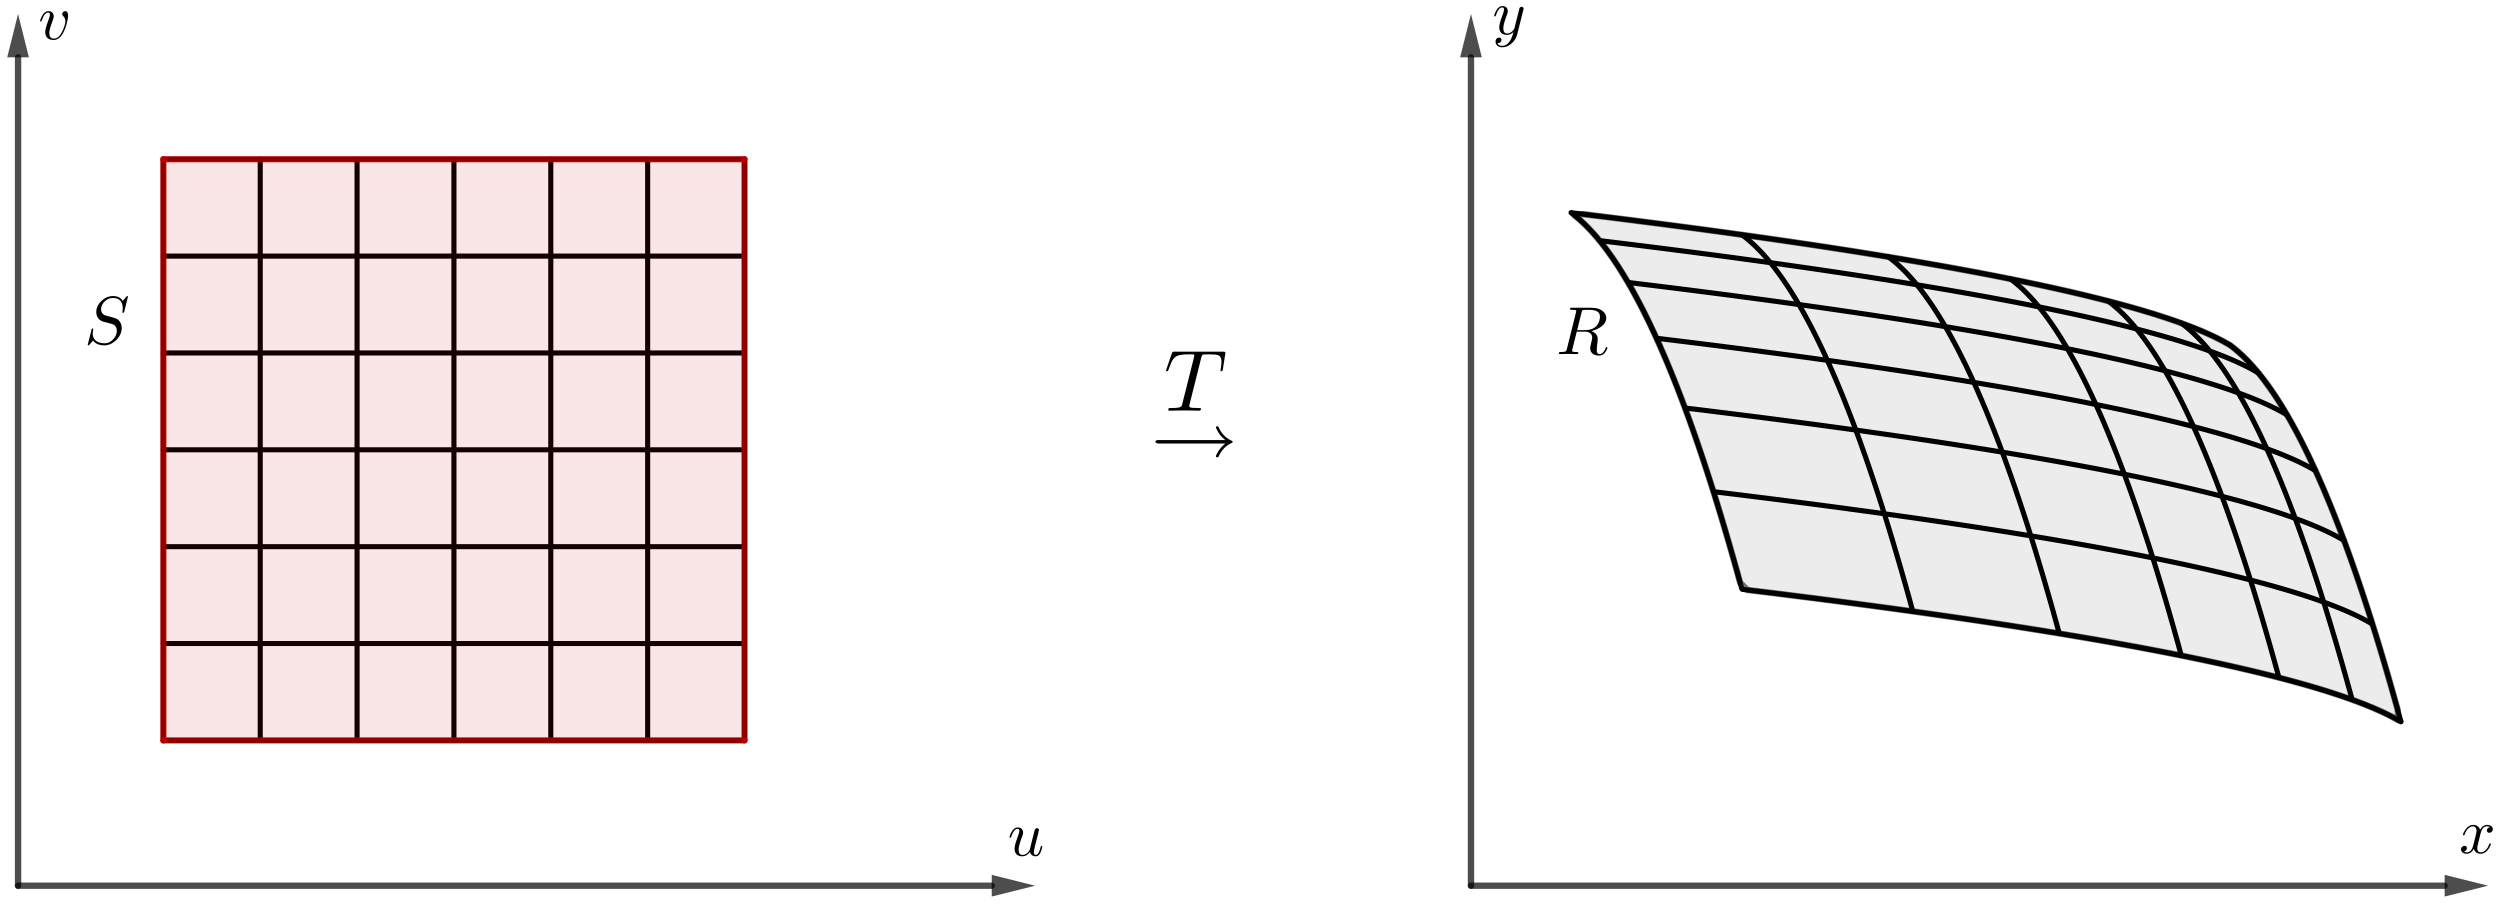 <?xml version="1.0" encoding="ISO-8859-1" standalone="no"?>

<svg 
     version="1.1"
     baseProfile="full"
     xmlns="http://www.w3.org/2000/svg"
     xmlns:xlink="http://www.w3.org/1999/xlink"
     xmlns:ev="http://www.w3.org/2001/xml-events"
     width="17.242cm"
     height="6.233cm"
     viewBox="0 0 980 353"
     >
<title>

</title>
<g stroke-linejoin="miter" stroke-dashoffset="0" stroke-dasharray="none" stroke-width="1" stroke-miterlimit="10.000" stroke-linecap="square">
<g id="misc">
</g><!-- misc -->
<g id="layer0">
<clipPath id="clip461b5864-721f-440f-9a08-5026e22707f8">
  <path d="M 0 0 L 0 355.00 L 982.00 355.00 L 982.00 0 z"/>
</clipPath>
<g clip-path="url(#clip1)">
<g stroke-linejoin="round" stroke-width="2" stroke-linecap="round" fill="none" stroke-opacity="1" stroke="#000000">
  <path d="M 64.036 289.60 L 64.036 61.787"/>
<title>List vertical</title>
<desc>List vertical: Sequence(Segment(A + i (B - A) / n, D + i (C - D) / n), i, 0, n)</desc>

</g> <!-- drawing style -->
</g> <!-- clip1 -->
<clipPath id="clip9347ff4f-f358-4613-8d22-b32222408c09">
  <path d="M 0 0 L 0 355.00 L 982.00 355.00 L 982.00 0 z"/>
</clipPath>
<g clip-path="url(#clip2)">
<g stroke-linejoin="round" stroke-width="2" stroke-linecap="round" fill="none" stroke-opacity="1" stroke="#000000">
  <path d="M 102.01 289.60 L 102.01 61.787"/>
<title>List vertical</title>
<desc>List vertical: Sequence(Segment(A + i (B - A) / n, D + i (C - D) / n), i, 0, n)</desc>

</g> <!-- drawing style -->
</g> <!-- clip2 -->
<clipPath id="clip6d5fad2c-3b23-4f2d-b164-3bae21f88d0c">
  <path d="M 0 0 L 0 355.00 L 982.00 355.00 L 982.00 0 z"/>
</clipPath>
<g clip-path="url(#clip3)">
<g stroke-linejoin="round" stroke-width="2" stroke-linecap="round" fill="none" stroke-opacity="1" stroke="#000000">
  <path d="M 139.97 289.60 L 139.97 61.787"/>
<title>List vertical</title>
<desc>List vertical: Sequence(Segment(A + i (B - A) / n, D + i (C - D) / n), i, 0, n)</desc>

</g> <!-- drawing style -->
</g> <!-- clip3 -->
<clipPath id="clip914b44cd-3ed1-4f0d-860f-3b0ab24b2fb8">
  <path d="M 0 0 L 0 355.00 L 982.00 355.00 L 982.00 0 z"/>
</clipPath>
<g clip-path="url(#clip4)">
<g stroke-linejoin="round" stroke-width="2" stroke-linecap="round" fill="none" stroke-opacity="1" stroke="#000000">
  <path d="M 177.94 289.60 L 177.94 61.787"/>
<title>List vertical</title>
<desc>List vertical: Sequence(Segment(A + i (B - A) / n, D + i (C - D) / n), i, 0, n)</desc>

</g> <!-- drawing style -->
</g> <!-- clip4 -->
<clipPath id="clipfc27adcc-0b3d-42f6-859e-d1085da9f8ef">
  <path d="M 0 0 L 0 355.00 L 982.00 355.00 L 982.00 0 z"/>
</clipPath>
<g clip-path="url(#clip5)">
<g stroke-linejoin="round" stroke-width="2" stroke-linecap="round" fill="none" stroke-opacity="1" stroke="#000000">
  <path d="M 215.91 289.60 L 215.91 61.787"/>
<title>List vertical</title>
<desc>List vertical: Sequence(Segment(A + i (B - A) / n, D + i (C - D) / n), i, 0, n)</desc>

</g> <!-- drawing style -->
</g> <!-- clip5 -->
<clipPath id="clip064f9b45-5e66-46a7-9295-3135978fa866">
  <path d="M 0 0 L 0 355.00 L 982.00 355.00 L 982.00 0 z"/>
</clipPath>
<g clip-path="url(#clip6)">
<g stroke-linejoin="round" stroke-width="2" stroke-linecap="round" fill="none" stroke-opacity="1" stroke="#000000">
  <path d="M 253.88 289.60 L 253.88 61.787"/>
<title>List vertical</title>
<desc>List vertical: Sequence(Segment(A + i (B - A) / n, D + i (C - D) / n), i, 0, n)</desc>

</g> <!-- drawing style -->
</g> <!-- clip6 -->
<clipPath id="clipcce65136-80bb-4c83-b2ab-0abc83af190f">
  <path d="M 0 0 L 0 355.00 L 982.00 355.00 L 982.00 0 z"/>
</clipPath>
<g clip-path="url(#clip7)">
<g stroke-linejoin="round" stroke-width="2" stroke-linecap="round" fill="none" stroke-opacity="1" stroke="#000000">
  <path d="M 291.85 289.60 L 291.85 61.787"/>
<title>List vertical</title>
<desc>List vertical: Sequence(Segment(A + i (B - A) / n, D + i (C - D) / n), i, 0, n)</desc>

</g> <!-- drawing style -->
</g> <!-- clip7 -->
<clipPath id="clipc05482ca-1598-4cfc-8564-0f1ab5881f76">
  <path d="M 0 0 L 0 355.00 L 982.00 355.00 L 982.00 0 z"/>
</clipPath>
<g clip-path="url(#clip8)">
<g stroke-linejoin="round" stroke-width="2" stroke-linecap="round" fill="none" stroke-opacity="1" stroke="#000000">
  <path d="M 64.036 289.60 L 291.85 289.60"/>
<title>List horizontal</title>
<desc>List horizontal: Sequence(Segment(A + i (D - A) / n, B + i (C - B) / n), i, 0, n)</desc>

</g> <!-- drawing style -->
</g> <!-- clip8 -->
<clipPath id="clip075cee91-d639-4a4f-b1e7-66d990bb7d8f">
  <path d="M 0 0 L 0 355.00 L 982.00 355.00 L 982.00 0 z"/>
</clipPath>
<g clip-path="url(#clip9)">
<g stroke-linejoin="round" stroke-width="2" stroke-linecap="round" fill="none" stroke-opacity="1" stroke="#000000">
  <path d="M 64.036 251.63 L 291.85 251.63"/>
<title>List horizontal</title>
<desc>List horizontal: Sequence(Segment(A + i (D - A) / n, B + i (C - B) / n), i, 0, n)</desc>

</g> <!-- drawing style -->
</g> <!-- clip9 -->
<clipPath id="clipe8ca5da4-50ce-41d7-951f-cfa5aad8bf7f">
  <path d="M 0 0 L 0 355.00 L 982.00 355.00 L 982.00 0 z"/>
</clipPath>
<g clip-path="url(#clip10)">
<g stroke-linejoin="round" stroke-width="2" stroke-linecap="round" fill="none" stroke-opacity="1" stroke="#000000">
  <path d="M 64.036 213.66 L 291.85 213.66"/>
<title>List horizontal</title>
<desc>List horizontal: Sequence(Segment(A + i (D - A) / n, B + i (C - B) / n), i, 0, n)</desc>

</g> <!-- drawing style -->
</g> <!-- clip10 -->
<clipPath id="clip963568bb-80ac-4ec5-ae48-3b6cbbd76520">
  <path d="M 0 0 L 0 355.00 L 982.00 355.00 L 982.00 0 z"/>
</clipPath>
<g clip-path="url(#clip11)">
<g stroke-linejoin="round" stroke-width="2" stroke-linecap="round" fill="none" stroke-opacity="1" stroke="#000000">
  <path d="M 64.036 175.69 L 291.85 175.69"/>
<title>List horizontal</title>
<desc>List horizontal: Sequence(Segment(A + i (D - A) / n, B + i (C - B) / n), i, 0, n)</desc>

</g> <!-- drawing style -->
</g> <!-- clip11 -->
<clipPath id="clipcd14b72c-6749-4948-87d0-5792b489164c">
  <path d="M 0 0 L 0 355.00 L 982.00 355.00 L 982.00 0 z"/>
</clipPath>
<g clip-path="url(#clip12)">
<g stroke-linejoin="round" stroke-width="2" stroke-linecap="round" fill="none" stroke-opacity="1" stroke="#000000">
  <path d="M 64.036 137.73 L 291.85 137.73"/>
<title>List horizontal</title>
<desc>List horizontal: Sequence(Segment(A + i (D - A) / n, B + i (C - B) / n), i, 0, n)</desc>

</g> <!-- drawing style -->
</g> <!-- clip12 -->
<clipPath id="clip9d8746cb-02a4-4cc6-85c6-9c4ade8095cc">
  <path d="M 0 0 L 0 355.00 L 982.00 355.00 L 982.00 0 z"/>
</clipPath>
<g clip-path="url(#clip13)">
<g stroke-linejoin="round" stroke-width="2" stroke-linecap="round" fill="none" stroke-opacity="1" stroke="#000000">
  <path d="M 64.036 99.757 L 291.85 99.757"/>
<title>List horizontal</title>
<desc>List horizontal: Sequence(Segment(A + i (D - A) / n, B + i (C - B) / n), i, 0, n)</desc>

</g> <!-- drawing style -->
</g> <!-- clip13 -->
<clipPath id="clipe30f355b-e3dc-4016-9497-1e035bf8f84c">
  <path d="M 0 0 L 0 355.00 L 982.00 355.00 L 982.00 0 z"/>
</clipPath>
<g clip-path="url(#clip14)">
<g stroke-linejoin="round" stroke-width="2" stroke-linecap="round" fill="none" stroke-opacity="1" stroke="#000000">
  <path d="M 64.036 61.787 L 291.85 61.787"/>
<title>List horizontal</title>
<desc>List horizontal: Sequence(Segment(A + i (D - A) / n, B + i (C - B) / n), i, 0, n)</desc>

</g> <!-- drawing style -->
</g> <!-- clip14 -->
<clipPath id="clip942e43d8-ded7-422a-b093-c54aa70323dd">
  <path d="M 0 0 L 0 355.00 L 982.00 355.00 L 982.00 0 z"/>
</clipPath>
<g clip-path="url(#clip15)">
<g fill-opacity=".098" fill-rule="evenodd" stroke="none" fill="#cc0000">
  <path d="M 64.036 289.60 L 291.85 289.60 L 291.85 61.787 L 64.036 61.787 z"/>
<title>Quadrilateral q1</title>
<desc>Quadrilateral q1: Polygon A, B, C, D</desc>

</g> <!-- drawing style -->
</g> <!-- clip15 -->
<clipPath id="clipa40fedd3-c9d7-4d16-94b8-316036b82ac5">
  <path d="M 0 0 L 0 355.00 L 982.00 355.00 L 982.00 0 z"/>
</clipPath>
<g clip-path="url(#clip16)">
<g stroke-linejoin="round" stroke-width="2.5" stroke-linecap="round" fill="none" stroke-opacity=".698" stroke="#cc0000">
  <path d="M 64.036 289.60 L 291.85 289.60"/>
<title>Segment a</title>
<desc>Segment a: Segment A, B</desc>

</g> <!-- drawing style -->
</g> <!-- clip16 -->
<clipPath id="clipe6531f48-63f1-4a7e-97df-93a669f004e4">
  <path d="M 0 0 L 0 355.00 L 982.00 355.00 L 982.00 0 z"/>
</clipPath>
<g clip-path="url(#clip17)">
<g stroke-linejoin="round" stroke-width="2.5" stroke-linecap="round" fill="none" stroke-opacity=".698" stroke="#cc0000">
  <path d="M 291.85 289.60 L 291.85 61.787"/>
<title>Segment b</title>
<desc>Segment b: Segment B, C</desc>

</g> <!-- drawing style -->
</g> <!-- clip17 -->
<clipPath id="clip7683363d-f426-4956-b973-ab0290e57e93">
  <path d="M 0 0 L 0 355.00 L 982.00 355.00 L 982.00 0 z"/>
</clipPath>
<g clip-path="url(#clip18)">
<g stroke-linejoin="round" stroke-width="2.5" stroke-linecap="round" fill="none" stroke-opacity=".698" stroke="#cc0000">
  <path d="M 291.85 61.787 L 64.036 61.787"/>
<title>Segment c</title>
<desc>Segment c: Segment C, D</desc>

</g> <!-- drawing style -->
</g> <!-- clip18 -->
<clipPath id="clipa18a492d-d6b2-4472-89b5-906c5bc4a8a9">
  <path d="M 0 0 L 0 355.00 L 982.00 355.00 L 982.00 0 z"/>
</clipPath>
<g clip-path="url(#clip19)">
<g stroke-linejoin="round" stroke-width="2.5" stroke-linecap="round" fill="none" stroke-opacity=".698" stroke="#cc0000">
  <path d="M 64.036 61.787 L 64.036 289.60"/>
<title>Segment d</title>
<desc>Segment d: Segment D, A</desc>

</g> <!-- drawing style -->
</g> <!-- clip19 -->
<clipPath id="clip0db4edb2-5509-4c1b-8cc8-fbeac8d479af">
  <path d="M 0 0 L 0 355.00 L 982.00 355.00 L 982.00 0 z"/>
</clipPath>
<g clip-path="url(#clip20)">
<g stroke-linejoin="round" stroke-width="2.5" stroke-linecap="round" fill="none" stroke-opacity=".698" stroke="#000000">
  <path d="M 7.082 346.56 L 7.082 21.834"/>
<title>Vector w</title>
<desc>Vector w: Vector(E, F)</desc>

</g> <!-- drawing style -->
</g> <!-- clip20 -->
<clipPath id="clipd884d5d0-6920-4450-adc8-ccb0d81bd39f">
  <path d="M 0 0 L 0 355.00 L 982.00 355.00 L 982.00 0 z"/>
</clipPath>
<g clip-path="url(#clip21)">
<g fill-opacity=".698" fill-rule="evenodd" stroke="none" fill="#000000">
  <path d="M 7.082 4.834 L 11.332 21.834 L 2.832 21.834 z"/>
<title>Vector w</title>
<desc>Vector w: Vector(E, F)</desc>

</g> <!-- drawing style -->
</g> <!-- clip21 -->
<clipPath id="clip02888542-8e86-43b7-8b3f-fb248ca0d170">
  <path d="M 0 0 L 0 355.00 L 982.00 355.00 L 982.00 0 z"/>
</clipPath>
<g clip-path="url(#clip22)">
<g stroke-linejoin="round" stroke-width="2.5" stroke-linecap="round" fill="none" stroke-opacity=".698" stroke="#000000">
  <path d="M 7.082 346.56 L 388.76 346.56"/>
<title>Vector e</title>
<desc>Vector e: Vector(E, G)</desc>

</g> <!-- drawing style -->
</g> <!-- clip22 -->
<clipPath id="clipfe5e837b-b6b9-4126-88a0-d9139e349236">
  <path d="M 0 0 L 0 355.00 L 982.00 355.00 L 982.00 0 z"/>
</clipPath>
<g clip-path="url(#clip23)">
<g fill-opacity=".698" fill-rule="evenodd" stroke="none" fill="#000000">
  <path d="M 405.76 346.56 L 388.76 350.81 L 388.76 342.31 z"/>
<title>Vector e</title>
<desc>Vector e: Vector(E, G)</desc>

</g> <!-- drawing style -->
</g> <!-- clip23 -->
<clipPath id="clipedbfa76a-5203-4a20-9f69-e24e9e263287">
  <path d="M 0 0 L 0 355.00 L 982.00 355.00 L 982.00 0 z"/>
</clipPath>
<g clip-path="url(#clip24)">
<g stroke-linejoin="round" stroke-width="2.5" stroke-linecap="round" fill="none" stroke-opacity=".698" stroke="#000000">
  <path d="M 576.62 346.56 L 958.30 346.56"/>
<title>Vector f</title>
<desc>Vector f: Vector(H, I)</desc>

</g> <!-- drawing style -->
</g> <!-- clip24 -->
<clipPath id="clip41ccd393-f27a-4293-a6a1-86cfca25c5e9">
  <path d="M 0 0 L 0 355.00 L 982.00 355.00 L 982.00 0 z"/>
</clipPath>
<g clip-path="url(#clip25)">
<g fill-opacity=".698" fill-rule="evenodd" stroke="none" fill="#000000">
  <path d="M 975.30 346.56 L 958.30 350.81 L 958.30 342.31 z"/>
<title>Vector f</title>
<desc>Vector f: Vector(H, I)</desc>

</g> <!-- drawing style -->
</g> <!-- clip25 -->
<clipPath id="clipf4a2ae6a-3d05-4aae-83bb-19037ed8af09">
  <path d="M 0 0 L 0 355.00 L 982.00 355.00 L 982.00 0 z"/>
</clipPath>
<g clip-path="url(#clip26)">
<g stroke-linejoin="round" stroke-width="2.5" stroke-linecap="round" fill="none" stroke-opacity=".698" stroke="#000000">
  <path d="M 576.62 346.56 L 576.62 21.834"/>
<title>Vector g</title>
<desc>Vector g: Vector(H, J)</desc>

</g> <!-- drawing style -->
</g> <!-- clip26 -->
<clipPath id="clip8cbefb43-57bc-41ed-bec7-1768932e3b19">
  <path d="M 0 0 L 0 355.00 L 982.00 355.00 L 982.00 0 z"/>
</clipPath>
<g clip-path="url(#clip27)">
<g fill-opacity=".698" fill-rule="evenodd" stroke="none" fill="#000000">
  <path d="M 576.62 4.834 L 580.87 21.834 L 572.37 21.834 z"/>
<title>Vector g</title>
<desc>Vector g: Vector(H, J)</desc>

</g> <!-- drawing style -->
</g> <!-- clip27 -->
<clipPath id="clip92d254ab-853c-47ab-9860-11589c582344">
  <path d="M 0 0 L 0 355.00 L 982.00 355.00 L 982.00 0 z"/>
</clipPath>
<g clip-path="url(#clip28)">
<g stroke-linejoin="round" stroke-width="2.5" stroke-linecap="round" fill="none" stroke-opacity=".698" stroke="#404040">
  <path d="M 889.86 151.57 L 889.86 151.57 M 874.20 134.69 L 874.20 134.69 L 874.90 135.21 L 875.61 135.76 L 877.01 136.93 L 879.10 138.82 L 881.20 140.90 L 883.29 143.18 L 885.38 145.65 L 887.48 148.31 L 889.57 151.16 L 891.66 154.20 L 893.76 157.44 L 895.85 160.87 L 897.94 164.49 L 900.04 168.31 L 902.13 172.31 L 904.22 176.51 L 906.31 180.90 L 908.41 185.49 L 910.50 190.26 L 912.59 195.23 L 913.64 197.78 L 914.69 200.39 L 915.73 203.04 L 916.78 205.74 L 917.83 208.49 L 918.87 211.28 L 919.92 214.13 L 920.97 217.02 L 922.01 219.96 L 923.06 222.95 L 924.11 225.98 L 925.15 229.07 L 926.20 232.20 L 927.24 235.38 L 928.29 238.61 L 929.34 241.89 L 930.38 245.21 L 931.43 248.58 L 932.48 252.01 L 933.52 255.47 L 934.57 258.99 L 935.62 262.56 L 936.66 266.17 L 937.71 269.83 L 938.76 273.54 L 939.80 277.30 L 940.24 281.76 L 937.27 280.13 L 933.95 278.51 L 930.31 276.89 L 926.32 275.26 L 922.00 273.64 L 917.35 272.02 L 912.36 270.39 L 909.73 269.58 L 907.03 268.77 L 904.24 267.96 L 901.36 267.15 L 898.40 266.34 L 895.36 265.52 L 892.23 264.71 L 889.02 263.90 L 885.73 263.09 L 882.35 262.28 L 878.88 261.47 L 875.34 260.66 L 871.70 259.84 L 867.99 259.03 L 864.19 258.22 L 860.30 257.41 L 856.34 256.60 L 852.28 255.79 L 848.15 254.97 L 843.93 254.16 L 839.62 253.35 L 835.23 252.54 L 830.76 251.73 L 826.21 250.92 L 821.56 250.10 L 816.84 249.29 L 812.03 248.48 L 807.14 247.67 L 802.16 246.86 L 799.64 246.45 L 797.10 246.05 L 794.54 245.64 L 791.95 245.24 L 789.35 244.83 L 786.72 244.42 L 784.08 244.02 L 781.41 243.61 L 778.72 243.21 L 776.01 242.80 L 773.28 242.39 L 770.53 241.99 L 767.76 241.58 L 764.97 241.18 L 762.15 240.77 L 759.32 240.37 L 756.46 239.96 L 753.58 239.55 L 750.68 239.15 L 747.76 238.74 L 744.82 238.34 L 741.86 237.93 L 738.88 237.53 L 735.88 237.12 L 732.85 236.71 L 729.80 236.31 L 726.74 235.90 L 723.65 235.50 L 720.54 235.09 L 717.41 234.68 L 714.26 234.28 L 711.09 233.87 L 707.90 233.47 L 704.68 233.06 L 701.45 232.66 L 698.19 232.25 L 694.91 231.84 L 691.62 231.44 L 688.30 231.03 L 684.96 230.63 L 682.12 227.75 L 681.08 223.96 L 680.03 220.22 L 678.98 216.53 L 677.94 212.89 L 676.89 209.29 L 675.84 205.75 L 674.80 202.25 L 673.75 198.80 L 672.70 195.39 L 671.66 192.04 L 670.61 188.73 L 669.56 185.47 L 668.52 182.26 L 667.47 179.10 L 666.42 175.98 L 665.38 172.92 L 664.33 169.90 L 663.28 166.93 L 662.24 164.01 L 661.19 161.13 L 660.14 158.31 L 659.10 155.53 L 658.05 152.80 L 657.01 150.11 L 655.96 147.48 L 654.91 144.89 L 653.87 142.36 L 652.82 139.87 L 650.73 135.03 L 648.63 130.39 L 646.54 125.94 L 644.45 121.68 L 642.35 117.61 L 640.26 113.73 L 638.17 110.05 L 636.07 106.56 L 633.98 103.26 L 631.89 100.16 L 629.80 97.245 L 627.70 94.523 L 625.61 91.994 L 623.52 89.657 L 621.42 87.512 L 619.33 85.560 L 617.24 83.800 L 620.44 83.302 L 623.77 83.708 L 627.07 84.113 L 630.36 84.519 L 633.62 84.925 L 636.86 85.331 L 640.08 85.737 L 643.28 86.142 L 646.45 86.548 L 649.61 86.954 L 652.74 87.360 L 655.86 87.766 L 658.95 88.171 L 662.02 88.577 L 665.08 88.983 L 668.11 89.389 L 671.11 89.795 L 674.10 90.200 L 677.07 90.606 L 680.02 91.012 L 682.94 91.418 L 685.85 91.824 L 688.73 92.229 L 691.59 92.635 L 694.43 93.041 L 697.25 93.447 L 700.05 93.852 L 702.83 94.258 L 705.59 94.664 L 708.32 95.070 L 711.04 95.476 L 713.73 95.881 L 716.40 96.287 L 719.05 96.693 L 721.68 97.099 L 724.29 97.505 L 726.88 97.910 L 729.45 98.316 L 732.00 98.722 L 734.52 99.128 L 737.03 99.534 L 741.97 100.35 L 746.84 101.16 L 751.61 101.97 L 756.31 102.78 L 760.92 103.59 L 765.44 104.40 L 769.88 105.21 L 774.24 106.03 L 778.52 106.84 L 782.71 107.65 L 786.81 108.46 L 790.83 109.27 L 794.77 110.08 L 798.62 110.90 L 802.39 111.71 L 806.07 112.52 L 809.68 113.33 L 813.19 114.14 L 816.62 114.95 L 819.97 115.77 L 823.24 116.58 L 826.42 117.39 L 829.51 118.20 L 832.52 119.01 L 835.45 119.82 L 838.30 120.63 L 841.06 121.45 L 843.73 122.26 L 846.32 123.07 L 851.25 124.69 L 855.85 126.32 L 860.11 127.94 L 864.03 129.56 L 867.61 131.19 L 870.86 132.81 L 873.77 134.43 M 889.86 151.57 L 889.86 151.57"/>
<title>Locus loc1</title>
<desc>Locus loc1: Locus(P2, P1)</desc>

</g> <!-- drawing style -->
</g> <!-- clip28 -->
<clipPath id="clip49471575-daa6-4e85-8000-f033a1028a92">
  <path d="M 0 0 L 0 355.00 L 982.00 355.00 L 982.00 0 z"/>
</clipPath>
<g clip-path="url(#clip29)">
<g fill-opacity=".098" fill-rule="evenodd" stroke="none" fill="#404040">
  <path d="M 889.86 151.57 L 889.86 151.57 M 874.20 134.69 L 874.20 134.69 L 874.90 135.21 L 875.61 135.76 L 877.01 136.93 L 879.10 138.82 L 881.20 140.90 L 883.29 143.18 L 885.38 145.65 L 887.48 148.31 L 889.57 151.16 L 891.66 154.20 L 893.76 157.44 L 895.85 160.87 L 897.94 164.49 L 900.04 168.31 L 902.13 172.31 L 904.22 176.51 L 906.31 180.90 L 908.41 185.49 L 910.50 190.26 L 912.59 195.23 L 913.64 197.78 L 914.69 200.39 L 915.73 203.04 L 916.78 205.74 L 917.83 208.49 L 918.87 211.28 L 919.92 214.13 L 920.97 217.02 L 922.01 219.96 L 923.06 222.95 L 924.11 225.98 L 925.15 229.07 L 926.20 232.20 L 927.24 235.38 L 928.29 238.61 L 929.34 241.89 L 930.38 245.21 L 931.43 248.58 L 932.48 252.01 L 933.52 255.47 L 934.57 258.99 L 935.62 262.56 L 936.66 266.17 L 937.71 269.83 L 938.76 273.54 L 939.80 277.30 L 940.24 281.76 L 937.27 280.13 L 933.95 278.51 L 930.31 276.89 L 926.32 275.26 L 922.00 273.64 L 917.35 272.02 L 912.36 270.39 L 909.73 269.58 L 907.03 268.77 L 904.24 267.96 L 901.36 267.15 L 898.40 266.34 L 895.36 265.52 L 892.23 264.71 L 889.02 263.90 L 885.73 263.09 L 882.35 262.28 L 878.88 261.47 L 875.34 260.66 L 871.70 259.84 L 867.99 259.03 L 864.19 258.22 L 860.30 257.41 L 856.34 256.60 L 852.28 255.79 L 848.15 254.97 L 843.93 254.16 L 839.62 253.35 L 835.23 252.54 L 830.76 251.73 L 826.21 250.92 L 821.56 250.10 L 816.84 249.29 L 812.03 248.48 L 807.14 247.67 L 802.16 246.86 L 799.64 246.45 L 797.10 246.05 L 794.54 245.64 L 791.95 245.24 L 789.35 244.83 L 786.72 244.42 L 784.08 244.02 L 781.41 243.61 L 778.72 243.21 L 776.01 242.80 L 773.28 242.39 L 770.53 241.99 L 767.76 241.58 L 764.97 241.18 L 762.15 240.77 L 759.32 240.37 L 756.46 239.96 L 753.58 239.55 L 750.68 239.15 L 747.76 238.74 L 744.82 238.34 L 741.86 237.93 L 738.88 237.53 L 735.88 237.12 L 732.85 236.71 L 729.80 236.31 L 726.74 235.90 L 723.65 235.50 L 720.54 235.09 L 717.41 234.68 L 714.26 234.28 L 711.09 233.87 L 707.90 233.47 L 704.68 233.06 L 701.45 232.66 L 698.19 232.25 L 694.91 231.84 L 691.62 231.44 L 688.30 231.03 L 684.96 230.63 L 682.12 227.75 L 681.08 223.96 L 680.03 220.22 L 678.98 216.53 L 677.94 212.89 L 676.89 209.29 L 675.84 205.75 L 674.80 202.25 L 673.75 198.80 L 672.70 195.39 L 671.66 192.04 L 670.61 188.73 L 669.56 185.47 L 668.52 182.26 L 667.47 179.10 L 666.42 175.98 L 665.38 172.92 L 664.33 169.90 L 663.28 166.93 L 662.24 164.01 L 661.19 161.13 L 660.14 158.31 L 659.10 155.53 L 658.05 152.80 L 657.01 150.11 L 655.96 147.48 L 654.91 144.89 L 653.87 142.36 L 652.82 139.87 L 650.73 135.03 L 648.63 130.39 L 646.54 125.94 L 644.45 121.68 L 642.35 117.61 L 640.26 113.73 L 638.17 110.05 L 636.07 106.56 L 633.98 103.26 L 631.89 100.16 L 629.80 97.245 L 627.70 94.523 L 625.61 91.994 L 623.52 89.657 L 621.42 87.512 L 619.33 85.560 L 617.24 83.800 L 620.44 83.302 L 623.77 83.708 L 627.07 84.113 L 630.36 84.519 L 633.62 84.925 L 636.86 85.331 L 640.08 85.737 L 643.28 86.142 L 646.45 86.548 L 649.61 86.954 L 652.74 87.360 L 655.86 87.766 L 658.95 88.171 L 662.02 88.577 L 665.08 88.983 L 668.11 89.389 L 671.11 89.795 L 674.10 90.200 L 677.07 90.606 L 680.02 91.012 L 682.94 91.418 L 685.85 91.824 L 688.73 92.229 L 691.59 92.635 L 694.43 93.041 L 697.25 93.447 L 700.05 93.852 L 702.83 94.258 L 705.59 94.664 L 708.32 95.070 L 711.04 95.476 L 713.73 95.881 L 716.40 96.287 L 719.05 96.693 L 721.68 97.099 L 724.29 97.505 L 726.88 97.910 L 729.45 98.316 L 732.00 98.722 L 734.52 99.128 L 737.03 99.534 L 741.97 100.35 L 746.84 101.16 L 751.61 101.97 L 756.31 102.78 L 760.92 103.59 L 765.44 104.40 L 769.88 105.21 L 774.24 106.03 L 778.52 106.84 L 782.71 107.65 L 786.81 108.46 L 790.83 109.27 L 794.77 110.08 L 798.62 110.90 L 802.39 111.71 L 806.07 112.52 L 809.68 113.33 L 813.19 114.14 L 816.62 114.95 L 819.97 115.77 L 823.24 116.58 L 826.42 117.39 L 829.51 118.20 L 832.52 119.01 L 835.45 119.82 L 838.30 120.63 L 841.06 121.45 L 843.73 122.26 L 846.32 123.07 L 851.25 124.69 L 855.85 126.32 L 860.11 127.94 L 864.03 129.56 L 867.61 131.19 L 870.86 132.81 L 873.77 134.43 M 889.86 151.57 L 889.86 151.57"/>
<title>Locus loc1</title>
<desc>Locus loc1: Locus(P2, P1)</desc>

</g> <!-- drawing style -->
</g> <!-- clip29 -->
<clipPath id="clipd8ce7855-6250-46fb-87b2-9cc6ce354b29">
  <path d="M 0 0 L 0 355.00 L 982.00 355.00 L 982.00 0 z"/>
</clipPath>
<g clip-path="url(#clip30)">
<g stroke-linejoin="round" stroke-width="2" stroke-linecap="round" fill="none" stroke-opacity="1" stroke="#000000">
  <path d="M 874.20 134.69 L 873.52 134.28 L 872.82 133.88 L 872.09 133.47 L 871.34 133.07 L 870.58 132.66 L 869.79 132.25 L 868.98 131.85 L 868.15 131.44 L 867.30 131.04 L 866.42 130.63 L 865.53 130.22 L 864.62 129.82 L 863.68 129.41 L 862.72 129.01 L 861.75 128.60 L 860.75 128.20 L 859.73 127.79 L 858.69 127.38 L 857.63 126.98 L 856.54 126.57 L 855.44 126.17 L 854.31 125.76 L 853.17 125.35 L 852.00 124.95 L 850.81 124.54 L 849.60 124.14 L 848.37 123.73 L 847.12 123.33 L 845.85 122.92 L 844.56 122.51 L 843.24 122.11 L 841.91 121.70 L 840.55 121.30 L 839.18 120.89 L 837.78 120.49 L 836.36 120.08 L 834.92 119.67 L 833.46 119.27 L 831.98 118.86 L 830.47 118.46 L 828.95 118.05 L 827.40 117.64 L 825.84 117.24 L 824.25 116.83 L 822.64 116.43 L 821.01 116.02 L 819.36 115.62 L 817.69 115.21 L 816.00 114.80 L 814.28 114.40 L 812.55 113.99 L 810.79 113.59 L 809.02 113.18 L 807.22 112.78 L 805.40 112.37 L 803.56 111.96 L 801.70 111.56 L 799.82 111.15 L 797.92 110.75 L 795.99 110.34 L 794.05 109.93 L 792.08 109.53 L 790.10 109.12 L 788.09 108.72 L 786.06 108.31 L 784.01 107.91 L 781.94 107.50 L 779.85 107.09 L 777.73 106.69 L 775.60 106.28 L 773.45 105.88 L 771.27 105.47 L 769.07 105.07 L 766.85 104.66 L 764.62 104.25 L 762.36 103.85 L 760.07 103.44 L 757.77 103.04 L 755.45 102.63 L 753.10 102.22 L 750.74 101.82 L 748.35 101.41 L 745.95 101.01 L 743.52 100.60 L 741.07 100.20 L 738.60 99.790 L 736.11 99.384 L 733.59 98.978 L 731.06 98.572 L 728.51 98.167 L 725.93 97.761 L 723.33 97.355 L 720.72 96.949 L 718.08 96.543 L 715.42 96.138 L 712.74 95.732 L 710.04 95.326 L 707.31 94.920 L 704.57 94.514 L 701.81 94.109 L 699.02 93.703 L 696.21 93.297 L 693.39 92.891 L 690.54 92.485 L 687.67 92.080 L 684.78 91.674 L 681.87 91.268 L 678.93 90.862 L 675.98 90.457 L 673.00 90.051 L 670.01 89.645 L 666.99 89.239 L 663.95 88.833 L 660.89 88.428 L 657.81 88.022 L 654.71 87.616 L 651.59 87.210 L 648.45 86.804 L 645.28 86.399 L 642.10 85.993 L 638.89 85.587 L 635.67 85.181 L 632.42 84.775 L 629.15 84.370 L 625.86 83.964 L 622.55 83.558 L 619.21 83.152 L 617.54 82.949 L 616.70 82.848 L 616.07 82.772 M 874.20 134.69 L 874.20 134.69"/>
<title>Locus E1</title>
<desc>Locus E1: Locus(C1, A1)</desc>

</g> <!-- drawing style -->
</g> <!-- clip30 -->
<clipPath id="clipeaf2b4b4-a260-4e03-9692-c7725a72b8e1">
  <path d="M 0 0 L 0 355.00 L 982.00 355.00 L 982.00 0 z"/>
</clipPath>
<g clip-path="url(#clip31)">
<g stroke-linejoin="round" stroke-width="2" stroke-linecap="round" fill="none" stroke-opacity="1" stroke="#000000">
  <path d="M 885.37 145.62 L 884.68 145.22 L 883.98 144.81 L 883.25 144.41 L 882.51 144.00 L 881.74 143.59 L 880.95 143.19 L 880.14 142.78 L 879.31 142.38 L 878.46 141.97 L 877.59 141.57 L 876.69 141.16 L 875.78 140.75 L 874.84 140.35 L 873.89 139.94 L 872.91 139.54 L 871.91 139.13 L 870.89 138.72 L 869.85 138.32 L 868.79 137.91 L 867.71 137.51 L 866.60 137.10 L 865.48 136.70 L 864.33 136.29 L 863.16 135.88 L 861.98 135.48 L 860.77 135.07 L 859.54 134.67 L 858.29 134.26 L 857.01 133.86 L 855.72 133.45 L 854.41 133.04 L 853.07 132.64 L 851.72 132.23 L 850.34 131.83 L 848.94 131.42 L 847.52 131.01 L 846.08 130.61 L 844.62 130.20 L 843.14 129.80 L 841.64 129.39 L 840.11 128.99 L 838.57 128.58 L 837.00 128.17 L 835.41 127.77 L 833.80 127.36 L 832.17 126.96 L 830.52 126.55 L 828.85 126.15 L 827.16 125.74 L 825.45 125.33 L 823.71 124.93 L 821.96 124.52 L 820.18 124.12 L 818.38 123.71 L 816.56 123.30 L 814.73 122.90 L 812.86 122.49 L 810.98 122.09 L 809.08 121.68 L 807.16 121.28 L 805.21 120.87 L 803.25 120.46 L 801.26 120.06 L 799.25 119.65 L 797.22 119.25 L 795.17 118.84 L 793.10 118.44 L 791.01 118.03 L 788.90 117.62 L 786.76 117.22 L 784.61 116.81 L 782.43 116.41 L 780.24 116.00 L 778.02 115.59 L 775.78 115.19 L 773.52 114.78 L 771.24 114.38 L 768.93 113.97 L 766.61 113.57 L 764.27 113.16 L 761.90 112.75 L 759.52 112.35 L 757.11 111.94 L 754.68 111.54 L 752.23 111.13 L 749.76 110.72 L 747.27 110.32 L 744.76 109.91 L 742.22 109.51 L 739.67 109.10 L 737.09 108.70 L 734.50 108.29 L 731.88 107.88 L 729.24 107.48 L 726.58 107.07 L 723.90 106.67 L 721.20 106.26 L 718.48 105.86 L 715.73 105.45 L 712.97 105.04 L 710.18 104.64 L 707.38 104.23 L 704.55 103.83 L 701.70 103.42 L 698.83 103.01 L 695.94 102.61 L 693.03 102.20 L 690.10 101.80 L 687.14 101.39 L 684.17 100.99 L 681.17 100.58 L 678.15 100.17 L 675.12 99.768 L 672.06 99.363 L 668.98 98.957 L 665.88 98.551 L 662.75 98.145 L 659.61 97.739 L 656.45 97.334 L 653.26 96.928 L 650.06 96.522 L 646.83 96.116 L 643.58 95.710 L 640.31 95.305 L 637.02 94.899 L 633.71 94.493 L 630.38 94.087 L 628.70 93.884 L 627.86 93.783 L 627.23 93.707 M 885.37 145.62 L 885.37 145.62"/>
<title>Locus E2</title>
<desc>Locus E2: Locus(C2, A2)</desc>

</g> <!-- drawing style -->
</g> <!-- clip31 -->
<clipPath id="clip59ed7f2e-ff85-4e01-a5df-c7a1ca1b3289">
  <path d="M 0 0 L 0 355.00 L 982.00 355.00 L 982.00 0 z"/>
</clipPath>
<g clip-path="url(#clip32)">
<g stroke-linejoin="round" stroke-width="2" stroke-linecap="round" fill="none" stroke-opacity="1" stroke="#000000">
  <path d="M 896.53 162.03 L 895.85 161.62 L 895.14 161.21 L 894.42 160.81 L 893.67 160.40 L 892.90 160.00 L 892.11 159.59 L 891.30 159.19 L 890.47 158.78 L 889.62 158.37 L 888.75 157.97 L 887.86 157.56 L 886.94 157.16 L 886.01 156.75 L 885.05 156.34 L 884.07 155.94 L 883.07 155.53 L 882.05 155.13 L 881.01 154.72 L 879.95 154.32 L 878.87 153.91 L 877.76 153.50 L 876.64 153.10 L 875.49 152.69 L 874.33 152.29 L 873.14 151.88 L 871.93 151.48 L 870.70 151.07 L 869.45 150.66 L 868.18 150.26 L 866.88 149.85 L 865.57 149.45 L 864.24 149.04 L 862.88 148.63 L 861.50 148.23 L 860.10 147.82 L 858.69 147.42 L 857.25 147.01 L 855.78 146.61 L 854.30 146.20 L 852.80 145.79 L 851.27 145.39 L 849.73 144.98 L 848.16 144.58 L 846.58 144.17 L 844.97 143.77 L 843.34 143.36 L 841.69 142.95 L 840.02 142.55 L 838.32 142.14 L 836.61 141.74 L 834.88 141.33 L 833.12 140.92 L 831.34 140.52 L 829.55 140.11 L 827.73 139.71 L 825.89 139.30 L 824.03 138.90 L 822.15 138.49 L 820.24 138.08 L 818.32 137.68 L 816.37 137.27 L 814.41 136.87 L 812.42 136.46 L 810.41 136.06 L 808.39 135.65 L 806.34 135.24 L 804.26 134.84 L 802.17 134.43 L 800.06 134.03 L 797.93 133.62 L 795.77 133.21 L 793.60 132.81 L 791.40 132.40 L 789.18 132.00 L 786.94 131.59 L 784.68 131.19 L 782.40 130.78 L 780.10 130.37 L 777.77 129.97 L 775.43 129.56 L 773.07 129.16 L 770.68 128.75 L 768.27 128.34 L 765.84 127.94 L 763.39 127.53 L 760.92 127.13 L 758.43 126.72 L 755.92 126.32 L 753.39 125.91 L 750.83 125.50 L 748.26 125.10 L 745.66 124.69 L 743.04 124.29 L 740.40 123.88 L 737.75 123.48 L 735.06 123.07 L 732.36 122.66 L 729.64 122.26 L 726.90 121.85 L 724.13 121.45 L 721.35 121.04 L 718.54 120.63 L 715.71 120.23 L 712.86 119.82 L 709.99 119.42 L 707.10 119.01 L 704.19 118.61 L 701.26 118.20 L 698.30 117.79 L 695.33 117.39 L 692.33 116.98 L 689.32 116.58 L 686.28 116.17 L 683.22 115.77 L 680.14 115.36 L 677.04 114.95 L 673.92 114.55 L 670.77 114.14 L 667.61 113.74 L 664.42 113.33 L 661.22 112.92 L 657.99 112.52 L 654.74 112.11 L 651.47 111.71 L 648.18 111.30 L 644.87 110.90 L 641.54 110.49 L 639.87 110.29 L 639.03 110.19 L 638.40 110.11 M 896.53 162.03 L 896.53 162.03"/>
<title>Locus E3</title>
<desc>Locus E3: Locus(C3, A3)</desc>

</g> <!-- drawing style -->
</g> <!-- clip32 -->
<clipPath id="clip49432847-8cf7-4660-a133-34d140776842">
  <path d="M 0 0 L 0 355.00 L 982.00 355.00 L 982.00 0 z"/>
</clipPath>
<g clip-path="url(#clip33)">
<g stroke-linejoin="round" stroke-width="2" stroke-linecap="round" fill="none" stroke-opacity="1" stroke="#000000">
  <path d="M 907.69 183.90 L 907.01 183.49 L 906.30 183.08 L 905.58 182.68 L 904.83 182.27 L 904.06 181.87 L 903.28 181.46 L 902.47 181.06 L 901.64 180.65 L 900.78 180.24 L 899.91 179.84 L 899.02 179.43 L 898.10 179.03 L 897.17 178.62 L 896.21 178.22 L 895.23 177.81 L 894.24 177.40 L 893.22 177.00 L 892.18 176.59 L 891.11 176.19 L 890.03 175.78 L 888.93 175.37 L 887.80 174.97 L 886.66 174.56 L 885.49 174.16 L 884.30 173.75 L 883.09 173.35 L 881.86 172.94 L 880.61 172.53 L 879.34 172.13 L 878.05 171.72 L 876.73 171.32 L 875.40 170.91 L 874.04 170.50 L 872.67 170.10 L 871.27 169.69 L 869.85 169.29 L 868.41 168.88 L 866.95 168.48 L 865.46 168.07 L 863.96 167.66 L 862.44 167.26 L 860.89 166.85 L 859.33 166.45 L 857.74 166.04 L 856.13 165.64 L 854.50 165.23 L 852.85 164.82 L 851.18 164.42 L 849.49 164.01 L 847.77 163.61 L 846.04 163.20 L 844.28 162.79 L 842.51 162.39 L 840.71 161.98 L 838.89 161.58 L 837.05 161.17 L 835.19 160.77 L 833.31 160.36 L 831.41 159.95 L 829.48 159.55 L 827.54 159.14 L 825.57 158.74 L 823.59 158.33 L 821.58 157.93 L 819.55 157.52 L 817.50 157.11 L 815.43 156.71 L 813.34 156.30 L 811.22 155.90 L 809.09 155.49 L 806.93 155.08 L 804.76 154.68 L 802.56 154.27 L 800.34 153.87 L 798.10 153.46 L 795.84 153.06 L 793.56 152.65 L 791.26 152.24 L 788.94 151.84 L 786.59 151.43 L 784.23 151.03 L 781.84 150.62 L 779.43 150.22 L 777.01 149.81 L 774.56 149.40 L 772.09 149.00 L 769.60 148.59 L 767.08 148.19 L 764.55 147.78 L 762.00 147.37 L 759.42 146.97 L 756.82 146.56 L 754.21 146.16 L 751.57 145.75 L 748.91 145.35 L 746.23 144.94 L 743.53 144.53 L 740.80 144.13 L 738.06 143.72 L 735.30 143.32 L 732.51 142.91 L 729.70 142.51 L 726.88 142.10 L 724.03 141.69 L 721.16 141.29 L 718.27 140.88 L 715.35 140.48 L 712.42 140.07 L 709.47 139.66 L 706.49 139.26 L 703.50 138.85 L 700.48 138.45 L 697.44 138.04 L 694.38 137.64 L 691.30 137.23 L 688.20 136.82 L 685.08 136.42 L 681.94 136.01 L 678.77 135.61 L 675.59 135.20 L 672.38 134.79 L 669.15 134.39 L 665.91 133.98 L 662.64 133.58 L 659.35 133.17 L 656.03 132.77 L 652.70 132.36 L 651.03 132.16 L 650.19 132.06 L 649.56 131.98 M 907.69 183.90 L 907.69 183.90"/>
<title>Locus E4</title>
<desc>Locus E4: Locus(C4, A4)</desc>

</g> <!-- drawing style -->
</g> <!-- clip33 -->
<clipPath id="clip8cde81f0-f3af-4d1c-b185-7b0b8e6b7abb">
  <path d="M 0 0 L 0 355.00 L 982.00 355.00 L 982.00 0 z"/>
</clipPath>
<g clip-path="url(#clip34)">
<g stroke-linejoin="round" stroke-width="2" stroke-linecap="round" fill="none" stroke-opacity="1" stroke="#000000">
  <path d="M 918.85 211.23 L 918.17 210.83 L 917.47 210.42 L 916.74 210.02 L 916.00 209.61 L 915.23 209.21 L 914.44 208.80 L 913.63 208.39 L 912.80 207.99 L 911.95 207.58 L 911.08 207.18 L 910.18 206.77 L 909.27 206.36 L 908.33 205.96 L 907.38 205.55 L 906.40 205.15 L 905.40 204.74 L 904.38 204.34 L 903.34 203.93 L 902.28 203.52 L 901.19 203.12 L 900.09 202.71 L 898.97 202.31 L 897.82 201.90 L 896.65 201.49 L 895.47 201.09 L 894.26 200.68 L 893.03 200.28 L 891.78 199.87 L 890.50 199.47 L 889.21 199.06 L 887.90 198.65 L 886.56 198.25 L 885.21 197.84 L 883.83 197.44 L 882.43 197.03 L 881.01 196.63 L 879.57 196.22 L 878.11 195.81 L 876.63 195.41 L 875.12 195.00 L 873.60 194.60 L 872.05 194.19 L 870.49 193.78 L 868.90 193.38 L 867.29 192.97 L 865.66 192.57 L 864.01 192.16 L 862.34 191.76 L 860.65 191.35 L 858.94 190.94 L 857.20 190.54 L 855.45 190.13 L 853.67 189.73 L 851.87 189.32 L 850.05 188.92 L 848.21 188.51 L 846.35 188.10 L 844.47 187.70 L 842.57 187.29 L 840.65 186.89 L 838.70 186.48 L 836.73 186.07 L 834.75 185.67 L 832.74 185.26 L 830.71 184.86 L 828.66 184.45 L 826.59 184.05 L 824.50 183.64 L 822.39 183.23 L 820.25 182.83 L 818.10 182.42 L 815.92 182.02 L 813.72 181.61 L 811.51 181.21 L 809.27 180.80 L 807.01 180.39 L 804.73 179.99 L 802.42 179.58 L 800.10 179.18 L 797.76 178.77 L 795.39 178.36 L 793.01 177.96 L 790.60 177.55 L 788.17 177.15 L 785.72 176.74 L 783.25 176.34 L 780.76 175.93 L 778.25 175.52 L 775.71 175.12 L 773.16 174.71 L 770.58 174.31 L 767.99 173.90 L 765.37 173.50 L 762.73 173.09 L 760.07 172.68 L 757.39 172.28 L 754.69 171.87 L 751.97 171.47 L 749.22 171.06 L 746.46 170.65 L 743.67 170.25 L 740.87 169.84 L 738.04 169.44 L 735.19 169.03 L 732.32 168.63 L 729.43 168.22 L 726.52 167.81 L 723.58 167.41 L 720.63 167.00 L 717.66 166.60 L 714.66 166.19 L 711.64 165.78 L 708.60 165.38 L 705.55 164.97 L 702.47 164.57 L 699.36 164.16 L 696.24 163.76 L 693.10 163.35 L 689.94 162.94 L 686.75 162.54 L 683.54 162.13 L 680.32 161.73 L 677.07 161.32 L 673.80 160.92 L 670.51 160.51 L 667.20 160.10 L 663.87 159.70 L 662.19 159.50 L 661.35 159.39 L 660.72 159.32 M 918.85 211.23 L 918.85 211.23"/>
<title>Locus E5</title>
<desc>Locus E5: Locus(C5, A5)</desc>

</g> <!-- drawing style -->
</g> <!-- clip34 -->
<clipPath id="clipa9a02600-3f20-4eb9-a964-9385034cbf04">
  <path d="M 0 0 L 0 355.00 L 982.00 355.00 L 982.00 0 z"/>
</clipPath>
<g clip-path="url(#clip35)">
<g stroke-linejoin="round" stroke-width="2" stroke-linecap="round" fill="none" stroke-opacity="1" stroke="#000000">
  <path d="M 930.02 244.04 L 929.33 243.63 L 928.63 243.23 L 927.90 242.82 L 927.16 242.42 L 926.39 242.01 L 925.60 241.60 L 924.79 241.20 L 923.96 240.79 L 923.11 240.39 L 922.24 239.98 L 921.34 239.58 L 920.43 239.17 L 919.49 238.76 L 918.54 238.36 L 917.56 237.95 L 916.56 237.55 L 915.54 237.14 L 914.50 236.74 L 913.44 236.33 L 912.36 235.92 L 911.25 235.52 L 910.13 235.11 L 908.98 234.71 L 907.82 234.30 L 906.63 233.89 L 905.42 233.49 L 904.19 233.08 L 902.94 232.68 L 901.67 232.27 L 900.37 231.87 L 899.06 231.46 L 897.72 231.05 L 896.37 230.65 L 894.99 230.24 L 893.59 229.84 L 892.17 229.43 L 890.73 229.02 L 889.27 228.62 L 887.79 228.21 L 886.29 227.81 L 884.76 227.40 L 883.22 227.00 L 881.65 226.59 L 880.06 226.18 L 878.46 225.78 L 876.83 225.37 L 875.18 224.97 L 873.50 224.56 L 871.81 224.16 L 870.10 223.75 L 868.36 223.34 L 866.61 222.94 L 864.83 222.53 L 863.03 222.13 L 861.22 221.72 L 859.38 221.31 L 857.52 220.91 L 855.63 220.50 L 853.73 220.10 L 851.81 219.69 L 849.86 219.29 L 847.90 218.88 L 845.91 218.47 L 843.90 218.07 L 841.87 217.66 L 839.82 217.26 L 837.75 216.85 L 835.66 216.45 L 833.55 216.04 L 831.41 215.63 L 829.26 215.23 L 827.08 214.82 L 824.89 214.42 L 822.67 214.01 L 820.43 213.60 L 818.17 213.20 L 815.89 212.79 L 813.59 212.39 L 811.26 211.98 L 808.92 211.58 L 806.55 211.17 L 804.17 210.76 L 801.76 210.36 L 799.33 209.95 L 796.88 209.55 L 794.41 209.14 L 791.92 208.74 L 789.41 208.33 L 786.88 207.92 L 784.32 207.52 L 781.75 207.11 L 779.15 206.71 L 776.53 206.30 L 773.89 205.89 L 771.23 205.49 L 768.55 205.08 L 765.85 204.68 L 763.13 204.27 L 760.39 203.87 L 757.62 203.46 L 754.84 203.05 L 752.03 202.65 L 749.20 202.24 L 746.35 201.84 L 743.48 201.43 L 740.59 201.03 L 737.68 200.62 L 734.75 200.21 L 731.79 199.81 L 728.82 199.40 L 725.82 199.00 L 722.81 198.59 L 719.77 198.18 L 716.71 197.78 L 713.63 197.37 L 710.53 196.97 L 707.41 196.56 L 704.26 196.16 L 701.10 195.75 L 697.91 195.34 L 694.71 194.94 L 691.48 194.53 L 688.23 194.13 L 684.96 193.72 L 681.67 193.31 L 678.36 192.91 L 675.03 192.50 L 673.35 192.30 L 672.52 192.20 L 671.89 192.12 M 930.02 244.04 L 930.02 244.04"/>
<title>Locus E6</title>
<desc>Locus E6: Locus(C6, A6)</desc>

</g> <!-- drawing style -->
</g> <!-- clip35 -->
<clipPath id="clip219495de-1052-49ce-9939-3fe3a1c57bed">
  <path d="M 0 0 L 0 355.00 L 982.00 355.00 L 982.00 0 z"/>
</clipPath>
<g clip-path="url(#clip36)">
<g stroke-linejoin="round" stroke-width="2" stroke-linecap="round" fill="none" stroke-opacity="1" stroke="#000000">
  <path d="M 941.18 282.31 L 940.50 281.91 L 939.79 281.50 L 939.07 281.09 L 938.32 280.69 L 937.55 280.28 L 936.77 279.88 L 935.96 279.47 L 935.13 279.07 L 934.27 278.66 L 933.40 278.25 L 932.51 277.85 L 931.59 277.44 L 930.66 277.04 L 929.70 276.63 L 928.72 276.23 L 927.72 275.82 L 926.71 275.41 L 925.66 275.01 L 924.60 274.60 L 923.52 274.20 L 922.42 273.79 L 921.29 273.38 L 920.15 272.98 L 918.98 272.57 L 917.79 272.17 L 916.58 271.76 L 915.35 271.36 L 914.10 270.95 L 912.83 270.54 L 911.54 270.14 L 910.22 269.73 L 908.89 269.33 L 907.53 268.92 L 906.15 268.52 L 904.76 268.11 L 903.34 267.70 L 901.90 267.30 L 900.44 266.89 L 898.95 266.49 L 897.45 266.08 L 895.93 265.67 L 894.38 265.27 L 892.81 264.86 L 891.23 264.46 L 889.62 264.05 L 887.99 263.65 L 886.34 263.24 L 884.67 262.83 L 882.98 262.43 L 881.26 262.02 L 879.53 261.62 L 877.77 261.21 L 876.00 260.81 L 874.20 260.40 L 872.38 259.99 L 870.54 259.59 L 868.68 259.18 L 866.80 258.78 L 864.89 258.37 L 862.97 257.96 L 861.03 257.56 L 859.06 257.15 L 857.07 256.75 L 855.07 256.34 L 853.04 255.94 L 850.99 255.53 L 848.92 255.12 L 846.82 254.72 L 844.71 254.31 L 842.58 253.91 L 840.42 253.50 L 838.25 253.09 L 836.05 252.69 L 833.83 252.28 L 831.59 251.88 L 829.33 251.47 L 827.05 251.07 L 824.75 250.66 L 822.43 250.25 L 820.08 249.85 L 817.72 249.44 L 815.33 249.04 L 812.92 248.63 L 810.50 248.23 L 808.05 247.82 L 805.58 247.41 L 803.08 247.01 L 800.57 246.60 L 798.04 246.20 L 795.48 245.79 L 792.91 245.38 L 790.31 244.98 L 787.69 244.57 L 785.06 244.17 L 782.40 243.76 L 779.72 243.36 L 777.01 242.95 L 774.29 242.54 L 771.55 242.14 L 768.78 241.73 L 766.00 241.33 L 763.19 240.92 L 760.36 240.52 L 757.52 240.11 L 754.65 239.70 L 751.75 239.30 L 748.84 238.89 L 745.91 238.49 L 742.96 238.08 L 739.98 237.67 L 736.99 237.27 L 733.97 236.86 L 730.93 236.46 L 727.87 236.05 L 724.79 235.65 L 721.69 235.24 L 718.57 234.83 L 715.43 234.43 L 712.26 234.02 L 709.08 233.62 L 705.87 233.21 L 702.64 232.81 L 699.39 232.40 L 696.13 231.99 L 692.83 231.59 L 689.52 231.18 L 686.19 230.78 L 684.52 230.57 L 683.68 230.47 L 683.05 230.40 M 941.18 282.31 L 941.18 282.31"/>
<title>Locus E7</title>
<desc>Locus E7: Locus(C7, A7)</desc>

</g> <!-- drawing style -->
</g> <!-- clip36 -->
<clipPath id="clip0a6a4384-36d8-4e51-8a13-7761ac80f074">
  <path d="M 0 0 L 0 355.00 L 982.00 355.00 L 982.00 0 z"/>
</clipPath>
<g clip-path="url(#clip37)">
<g stroke-linejoin="round" stroke-width="2" stroke-linecap="round" fill="none" stroke-opacity="1" stroke="#000000">
  <path d="M 874.20 134.69 L 874.73 135.08 L 875.25 135.48 L 875.77 135.90 L 876.30 136.32 L 876.82 136.76 L 877.34 137.21 L 877.87 137.67 L 878.39 138.15 L 878.91 138.63 L 879.44 139.13 L 879.96 139.64 L 880.48 140.17 L 881.01 140.70 L 881.53 141.25 L 882.05 141.81 L 882.57 142.38 L 883.10 142.96 L 883.62 143.55 L 884.14 144.16 L 884.67 144.78 L 885.19 145.41 L 885.71 146.05 L 886.24 146.71 L 886.76 147.37 L 887.28 148.05 L 887.81 148.74 L 888.33 149.45 L 888.85 150.16 L 889.38 150.89 L 889.90 151.63 L 890.42 152.38 L 890.95 153.14 L 891.47 153.92 L 891.99 154.70 L 892.52 155.50 L 893.04 156.31 L 893.56 157.14 L 894.09 157.97 L 894.61 158.82 L 895.13 159.68 L 895.66 160.55 L 896.18 161.43 L 896.70 162.33 L 897.23 163.23 L 897.75 164.15 L 898.27 165.08 L 898.80 166.03 L 899.32 166.98 L 899.84 167.95 L 900.37 168.93 L 900.89 169.92 L 901.41 170.92 L 901.94 171.94 L 902.46 172.96 L 902.98 174.00 L 903.51 175.05 L 904.03 176.12 L 904.55 177.19 L 905.08 178.28 L 905.60 179.38 L 906.12 180.49 L 906.64 181.61 L 907.17 182.75 L 907.69 183.90 L 908.21 185.06 L 908.74 186.23 L 909.26 187.41 L 909.78 188.61 L 910.31 189.81 L 910.83 191.03 L 911.35 192.26 L 911.88 193.51 L 912.40 194.76 L 912.92 196.03 L 913.45 197.31 L 913.97 198.60 L 914.49 199.90 L 915.02 201.22 L 915.54 202.55 L 916.06 203.89 L 916.59 205.24 L 917.11 206.60 L 917.63 207.98 L 918.16 209.37 L 918.68 210.76 L 919.20 212.18 L 919.73 213.60 L 920.25 215.04 L 920.77 216.48 L 921.30 217.94 L 921.82 219.41 L 922.34 220.90 L 922.87 222.39 L 923.39 223.90 L 923.91 225.42 L 924.44 226.95 L 924.96 228.50 L 925.48 230.05 L 926.01 231.62 L 926.53 233.20 L 927.05 234.79 L 927.58 236.40 L 928.10 238.01 L 928.62 239.64 L 929.15 241.28 L 929.67 242.93 L 930.19 244.60 L 930.71 246.27 L 931.24 247.96 L 931.76 249.66 L 932.28 251.37 L 932.81 253.09 L 933.33 254.83 L 933.85 256.58 L 934.38 258.34 L 934.90 260.11 L 935.42 261.89 L 935.95 263.69 L 936.47 265.50 L 936.99 267.32 L 937.52 269.15 L 938.04 271.00 L 938.56 272.85 L 939.09 274.72 L 939.61 276.60 L 940.13 278.49 L 940.66 280.40 L 940.92 281.35 L 941.11 282.07 M 874.20 134.69 L 874.20 134.69"/>
<title>Locus F1</title>
<desc>Locus F1: Locus(D1, B1)</desc>

</g> <!-- drawing style -->
</g> <!-- clip37 -->
<clipPath id="clip35c2e7a3-22df-4bd4-a008-48bd25d9505b">
  <path d="M 0 0 L 0 355.00 L 982.00 355.00 L 982.00 0 z"/>
</clipPath>
<g clip-path="url(#clip38)">
<g stroke-linejoin="round" stroke-width="2" stroke-linecap="round" fill="none" stroke-opacity="1" stroke="#000000">
  <path d="M 855.07 126.03 L 855.59 126.42 L 856.11 126.82 L 856.64 127.24 L 857.16 127.67 L 857.68 128.10 L 858.21 128.55 L 858.73 129.02 L 859.25 129.49 L 859.78 129.98 L 860.30 130.48 L 860.82 130.99 L 861.35 131.51 L 861.87 132.04 L 862.39 132.59 L 862.92 133.15 L 863.44 133.72 L 863.96 134.30 L 864.48 134.90 L 865.01 135.50 L 865.53 136.12 L 866.05 136.75 L 866.58 137.40 L 867.10 138.05 L 867.62 138.72 L 868.15 139.40 L 868.67 140.09 L 869.19 140.79 L 869.72 141.50 L 870.24 142.23 L 870.76 142.97 L 871.29 143.72 L 871.81 144.48 L 872.33 145.26 L 872.86 146.05 L 873.38 146.84 L 873.90 147.66 L 874.43 148.48 L 874.95 149.31 L 875.47 150.16 L 876.00 151.02 L 876.52 151.89 L 877.04 152.77 L 877.57 153.67 L 878.09 154.58 L 878.61 155.49 L 879.14 156.43 L 879.66 157.37 L 880.18 158.32 L 880.71 159.29 L 881.23 160.27 L 881.75 161.26 L 882.28 162.26 L 882.80 163.28 L 883.32 164.31 L 883.85 165.35 L 884.37 166.40 L 884.89 167.46 L 885.42 168.54 L 885.94 169.62 L 886.46 170.72 L 886.99 171.83 L 887.51 172.96 L 888.03 174.09 L 888.55 175.24 L 889.08 176.40 L 889.60 177.57 L 890.12 178.75 L 890.65 179.95 L 891.17 181.16 L 891.69 182.38 L 892.22 183.61 L 892.74 184.85 L 893.26 186.11 L 893.79 187.37 L 894.31 188.65 L 894.83 189.94 L 895.36 191.25 L 895.88 192.56 L 896.40 193.89 L 896.93 195.23 L 897.45 196.58 L 897.97 197.95 L 898.50 199.32 L 899.02 200.71 L 899.54 202.11 L 900.07 203.52 L 900.59 204.94 L 901.11 206.38 L 901.64 207.83 L 902.16 209.29 L 902.68 210.76 L 903.21 212.24 L 903.73 213.74 L 904.25 215.24 L 904.78 216.76 L 905.30 218.30 L 905.82 219.84 L 906.35 221.40 L 906.87 222.96 L 907.39 224.54 L 907.92 226.14 L 908.44 227.74 L 908.96 229.35 L 909.49 230.98 L 910.01 232.62 L 910.53 234.27 L 911.06 235.94 L 911.58 237.61 L 912.10 239.30 L 912.62 241.00 L 913.15 242.71 L 913.67 244.44 L 914.19 246.17 L 914.72 247.92 L 915.24 249.68 L 915.76 251.45 L 916.29 253.24 L 916.81 255.03 L 917.33 256.84 L 917.86 258.66 L 918.38 260.49 L 918.90 262.34 L 919.43 264.19 L 919.95 266.06 L 920.47 267.94 L 921.00 269.83 L 921.52 271.74 L 921.78 272.70 L 921.98 273.42 M 855.07 126.03 L 855.07 126.03"/>
<title>Locus F2</title>
<desc>Locus F2: Locus(D2, B2)</desc>

</g> <!-- drawing style -->
</g> <!-- clip38 -->
<clipPath id="clip80637af5-ceff-457d-b47f-2f5c4ea357b4">
  <path d="M 0 0 L 0 355.00 L 982.00 355.00 L 982.00 0 z"/>
</clipPath>
<g clip-path="url(#clip39)">
<g stroke-linejoin="round" stroke-width="2" stroke-linecap="round" fill="none" stroke-opacity="1" stroke="#000000">
  <path d="M 826.36 117.37 L 826.88 117.76 L 827.41 118.17 L 827.93 118.58 L 828.45 119.01 L 828.98 119.45 L 829.50 119.90 L 830.02 120.36 L 830.55 120.83 L 831.07 121.32 L 831.59 121.82 L 832.12 122.33 L 832.64 122.85 L 833.16 123.39 L 833.69 123.93 L 834.21 124.49 L 834.73 125.06 L 835.26 125.65 L 835.78 126.24 L 836.30 126.85 L 836.83 127.47 L 837.35 128.10 L 837.87 128.74 L 838.40 129.39 L 838.92 130.06 L 839.44 130.74 L 839.97 131.43 L 840.49 132.13 L 841.01 132.85 L 841.54 133.57 L 842.06 134.31 L 842.58 135.06 L 843.11 135.83 L 843.63 136.60 L 844.15 137.39 L 844.68 138.19 L 845.20 139.00 L 845.72 139.82 L 846.25 140.66 L 846.77 141.50 L 847.29 142.36 L 847.82 143.23 L 848.34 144.12 L 848.86 145.01 L 849.39 145.92 L 849.91 146.84 L 850.43 147.77 L 850.95 148.71 L 851.48 149.67 L 852.00 150.63 L 852.52 151.61 L 853.05 152.60 L 853.57 153.61 L 854.09 154.62 L 854.62 155.65 L 855.14 156.69 L 855.66 157.74 L 856.19 158.80 L 856.71 159.88 L 857.23 160.97 L 857.76 162.07 L 858.28 163.18 L 858.80 164.30 L 859.33 165.43 L 859.85 166.58 L 860.37 167.74 L 860.90 168.91 L 861.42 170.10 L 861.94 171.29 L 862.47 172.50 L 862.99 173.72 L 863.51 174.95 L 864.04 176.19 L 864.56 177.45 L 865.08 178.72 L 865.61 180.00 L 866.13 181.29 L 866.65 182.59 L 867.18 183.91 L 867.70 185.23 L 868.22 186.57 L 868.75 187.92 L 869.27 189.29 L 869.79 190.66 L 870.32 192.05 L 870.84 193.45 L 871.36 194.86 L 871.89 196.29 L 872.41 197.72 L 872.93 199.17 L 873.46 200.63 L 873.98 202.10 L 874.50 203.58 L 875.02 205.08 L 875.55 206.59 L 876.07 208.11 L 876.59 209.64 L 877.12 211.18 L 877.64 212.74 L 878.16 214.31 L 878.69 215.89 L 879.21 217.48 L 879.73 219.08 L 880.26 220.70 L 880.78 222.33 L 881.30 223.97 L 881.83 225.62 L 882.35 227.28 L 882.87 228.96 L 883.40 230.65 L 883.92 232.35 L 884.44 234.06 L 884.97 235.78 L 885.49 237.52 L 886.01 239.26 L 886.54 241.02 L 887.06 242.80 L 887.58 244.58 L 888.11 246.38 L 888.63 248.19 L 889.15 250.01 L 889.68 251.84 L 890.20 253.68 L 890.72 255.54 L 891.25 257.41 L 891.77 259.29 L 892.29 261.18 L 892.82 263.08 L 893.08 264.04 L 893.27 264.76 M 826.36 117.37 L 826.36 117.37"/>
<title>Locus F3</title>
<desc>Locus F3: Locus(D3, B3)</desc>

</g> <!-- drawing style -->
</g> <!-- clip39 -->
<clipPath id="clipb66b27c7-424b-43f1-871e-66a07c886083">
  <path d="M 0 0 L 0 355.00 L 982.00 355.00 L 982.00 0 z"/>
</clipPath>
<g clip-path="url(#clip40)">
<g stroke-linejoin="round" stroke-width="2" stroke-linecap="round" fill="none" stroke-opacity="1" stroke="#000000">
  <path d="M 788.09 108.72 L 788.61 109.11 L 789.14 109.51 L 789.66 109.92 L 790.18 110.35 L 790.70 110.79 L 791.23 111.24 L 791.75 111.70 L 792.27 112.18 L 792.80 112.66 L 793.32 113.16 L 793.84 113.67 L 794.37 114.20 L 794.89 114.73 L 795.41 115.28 L 795.94 115.84 L 796.46 116.41 L 796.98 116.99 L 797.51 117.58 L 798.03 118.19 L 798.55 118.81 L 799.08 119.44 L 799.60 120.08 L 800.12 120.74 L 800.65 121.40 L 801.17 122.08 L 801.69 122.77 L 802.22 123.48 L 802.74 124.19 L 803.26 124.92 L 803.79 125.66 L 804.31 126.41 L 804.83 127.17 L 805.36 127.95 L 805.88 128.73 L 806.40 129.53 L 806.93 130.34 L 807.45 131.16 L 807.97 132.00 L 808.50 132.85 L 809.02 133.71 L 809.54 134.58 L 810.07 135.46 L 810.59 136.35 L 811.11 137.26 L 811.64 138.18 L 812.16 139.11 L 812.68 140.05 L 813.21 141.01 L 813.73 141.98 L 814.25 142.96 L 814.77 143.95 L 815.30 144.95 L 815.82 145.97 L 816.34 146.99 L 816.87 148.03 L 817.39 149.08 L 817.91 150.15 L 818.44 151.22 L 818.96 152.31 L 819.48 153.41 L 820.01 154.52 L 820.53 155.64 L 821.05 156.78 L 821.58 157.93 L 822.10 159.08 L 822.62 160.26 L 823.15 161.44 L 823.67 162.63 L 824.19 163.84 L 824.72 165.06 L 825.24 166.29 L 825.76 167.54 L 826.29 168.79 L 826.81 170.06 L 827.33 171.34 L 827.86 172.63 L 828.38 173.93 L 828.90 175.25 L 829.43 176.58 L 829.95 177.92 L 830.47 179.27 L 831.00 180.63 L 831.52 182.01 L 832.04 183.39 L 832.57 184.79 L 833.09 186.21 L 833.61 187.63 L 834.14 189.06 L 834.66 190.51 L 835.18 191.97 L 835.71 193.44 L 836.23 194.93 L 836.75 196.42 L 837.28 197.93 L 837.80 199.45 L 838.32 200.98 L 838.84 202.53 L 839.37 204.08 L 839.89 205.65 L 840.41 207.23 L 840.94 208.82 L 841.46 210.43 L 841.98 212.04 L 842.51 213.67 L 843.03 215.31 L 843.55 216.96 L 844.08 218.62 L 844.60 220.30 L 845.12 221.99 L 845.65 223.69 L 846.17 225.40 L 846.69 227.12 L 847.22 228.86 L 847.74 230.61 L 848.26 232.37 L 848.79 234.14 L 849.31 235.92 L 849.83 237.72 L 850.36 239.53 L 850.88 241.35 L 851.40 243.18 L 851.93 245.02 L 852.45 246.88 L 852.97 248.75 L 853.50 250.63 L 854.02 252.52 L 854.54 254.43 L 854.80 255.38 L 855.00 256.10 M 788.09 108.72 L 788.09 108.72"/>
<title>Locus F4</title>
<desc>Locus F4: Locus(D4, B4)</desc>

</g> <!-- drawing style -->
</g> <!-- clip40 -->
<clipPath id="clip18dfdc69-cc54-42c1-8eb9-fafe459443c3">
  <path d="M 0 0 L 0 355.00 L 982.00 355.00 L 982.00 0 z"/>
</clipPath>
<g clip-path="url(#clip41)">
<g stroke-linejoin="round" stroke-width="2" stroke-linecap="round" fill="none" stroke-opacity="1" stroke="#000000">
  <path d="M 740.25 100.06 L 740.77 100.45 L 741.29 100.85 L 741.82 101.27 L 742.34 101.69 L 742.86 102.13 L 743.39 102.58 L 743.91 103.05 L 744.43 103.52 L 744.96 104.01 L 745.48 104.51 L 746.00 105.02 L 746.53 105.54 L 747.05 106.07 L 747.57 106.62 L 748.10 107.18 L 748.62 107.75 L 749.14 108.33 L 749.67 108.93 L 750.19 109.53 L 750.71 110.15 L 751.24 110.78 L 751.76 111.43 L 752.28 112.08 L 752.81 112.75 L 753.33 113.43 L 753.85 114.12 L 754.38 114.82 L 754.90 115.53 L 755.42 116.26 L 755.95 117.00 L 756.47 117.75 L 756.99 118.51 L 757.52 119.29 L 758.04 120.08 L 758.56 120.87 L 759.08 121.68 L 759.61 122.51 L 760.13 123.34 L 760.65 124.19 L 761.18 125.05 L 761.70 125.92 L 762.22 126.80 L 762.75 127.70 L 763.27 128.60 L 763.79 129.52 L 764.32 130.45 L 764.84 131.40 L 765.36 132.35 L 765.89 133.32 L 766.41 134.30 L 766.93 135.29 L 767.46 136.29 L 767.98 137.31 L 768.50 138.34 L 769.03 139.38 L 769.55 140.43 L 770.07 141.49 L 770.60 142.56 L 771.12 143.65 L 771.64 144.75 L 772.17 145.86 L 772.69 146.99 L 773.21 148.12 L 773.74 149.27 L 774.26 150.43 L 774.78 151.60 L 775.31 152.78 L 775.83 153.98 L 776.35 155.19 L 776.88 156.40 L 777.40 157.64 L 777.92 158.88 L 778.45 160.13 L 778.97 161.40 L 779.49 162.68 L 780.02 163.97 L 780.54 165.28 L 781.06 166.59 L 781.59 167.92 L 782.11 169.26 L 782.63 170.61 L 783.15 171.97 L 783.68 173.35 L 784.20 174.74 L 784.72 176.14 L 785.25 177.55 L 785.77 178.97 L 786.29 180.41 L 786.82 181.86 L 787.34 183.32 L 787.86 184.79 L 788.39 186.27 L 788.91 187.77 L 789.43 189.27 L 789.96 190.79 L 790.48 192.33 L 791.00 193.87 L 791.53 195.42 L 792.05 196.99 L 792.57 198.57 L 793.10 200.16 L 793.62 201.77 L 794.14 203.38 L 794.67 205.01 L 795.19 206.65 L 795.71 208.30 L 796.24 209.97 L 796.76 211.64 L 797.28 213.33 L 797.81 215.03 L 798.33 216.74 L 798.85 218.47 L 799.38 220.20 L 799.90 221.95 L 800.42 223.71 L 800.95 225.48 L 801.47 227.27 L 801.99 229.06 L 802.52 230.87 L 803.04 232.69 L 803.56 234.52 L 804.09 236.37 L 804.61 238.22 L 805.13 240.09 L 805.66 241.97 L 806.18 243.86 L 806.70 245.77 L 806.96 246.72 L 807.16 247.44 M 740.25 100.06 L 740.25 100.06"/>
<title>Locus F5</title>
<desc>Locus F5: Locus(D5, B5)</desc>

</g> <!-- drawing style -->
</g> <!-- clip41 -->
<clipPath id="clip5b72a15b-2b2a-415b-abd0-89efd4d82f5c">
  <path d="M 0 0 L 0 355.00 L 982.00 355.00 L 982.00 0 z"/>
</clipPath>
<g clip-path="url(#clip42)">
<g stroke-linejoin="round" stroke-width="2" stroke-linecap="round" fill="none" stroke-opacity="1" stroke="#000000">
  <path d="M 682.84 91.403 L 683.36 91.794 L 683.88 92.196 L 684.41 92.611 L 684.93 93.037 L 685.45 93.476 L 685.98 93.926 L 686.50 94.389 L 687.02 94.863 L 687.55 95.350 L 688.07 95.848 L 688.59 96.359 L 689.12 96.882 L 689.64 97.416 L 690.16 97.963 L 690.69 98.521 L 691.21 99.092 L 691.73 99.675 L 692.26 100.27 L 692.78 100.88 L 693.30 101.49 L 693.83 102.13 L 694.35 102.77 L 694.87 103.42 L 695.40 104.09 L 695.92 104.77 L 696.44 105.46 L 696.97 106.16 L 697.49 106.88 L 698.01 107.60 L 698.54 108.34 L 699.06 109.09 L 699.58 109.86 L 700.11 110.63 L 700.63 111.42 L 701.15 112.22 L 701.68 113.03 L 702.20 113.85 L 702.72 114.69 L 703.25 115.53 L 703.77 116.39 L 704.29 117.26 L 704.82 118.15 L 705.34 119.04 L 705.86 119.95 L 706.38 120.87 L 706.91 121.80 L 707.43 122.74 L 707.95 123.70 L 708.48 124.66 L 709.00 125.64 L 709.52 126.63 L 710.05 127.64 L 710.57 128.65 L 711.09 129.68 L 711.62 130.72 L 712.14 131.77 L 712.66 132.83 L 713.19 133.91 L 713.71 134.99 L 714.23 136.09 L 714.76 137.21 L 715.28 138.33 L 715.80 139.46 L 716.33 140.61 L 716.85 141.77 L 717.37 142.94 L 717.90 144.13 L 718.42 145.32 L 718.94 146.53 L 719.47 147.75 L 719.99 148.98 L 720.51 150.22 L 721.04 151.48 L 721.56 152.75 L 722.08 154.02 L 722.61 155.32 L 723.13 156.62 L 723.65 157.94 L 724.18 159.26 L 724.70 160.60 L 725.22 161.95 L 725.75 163.32 L 726.27 164.69 L 726.79 166.08 L 727.32 167.48 L 727.84 168.89 L 728.36 170.32 L 728.89 171.75 L 729.41 173.20 L 729.93 174.66 L 730.45 176.13 L 730.98 177.61 L 731.50 179.11 L 732.02 180.62 L 732.55 182.14 L 733.07 183.67 L 733.59 185.21 L 734.12 186.77 L 734.64 188.34 L 735.16 189.92 L 735.69 191.51 L 736.21 193.11 L 736.73 194.73 L 737.26 196.35 L 737.78 197.99 L 738.30 199.65 L 738.83 201.31 L 739.35 202.99 L 739.87 204.67 L 740.40 206.37 L 740.92 208.09 L 741.44 209.81 L 741.97 211.55 L 742.49 213.29 L 743.01 215.05 L 743.54 216.83 L 744.06 218.61 L 744.58 220.41 L 745.11 222.21 L 745.63 224.03 L 746.15 225.87 L 746.68 227.71 L 747.20 229.57 L 747.72 231.43 L 748.25 233.31 L 748.77 235.21 L 749.29 237.11 L 749.55 238.07 L 749.75 238.79 M 682.84 91.403 L 682.84 91.403"/>
<title>Locus F6</title>
<desc>Locus F6: Locus(D6, B6)</desc>

</g> <!-- drawing style -->
</g> <!-- clip42 -->
<clipPath id="clip5f1bfcd5-57bb-4ade-9ede-a216751a8565">
  <path d="M 0 0 L 0 355.00 L 982.00 355.00 L 982.00 0 z"/>
</clipPath>
<g clip-path="url(#clip43)">
<g stroke-linejoin="round" stroke-width="2" stroke-linecap="round" fill="none" stroke-opacity="1" stroke="#000000">
  <path d="M 615.86 82.746 L 616.38 83.137 L 616.91 83.539 L 617.43 83.954 L 617.95 84.380 L 618.48 84.819 L 619.00 85.269 L 619.52 85.732 L 620.05 86.206 L 620.57 86.693 L 621.09 87.191 L 621.62 87.702 L 622.14 88.225 L 622.66 88.759 L 623.19 89.306 L 623.71 89.865 L 624.23 90.435 L 624.76 91.018 L 625.28 91.612 L 625.80 92.219 L 626.33 92.838 L 626.85 93.469 L 627.37 94.111 L 627.90 94.766 L 628.42 95.433 L 628.94 96.112 L 629.47 96.802 L 629.99 97.505 L 630.51 98.220 L 631.04 98.947 L 631.56 99.686 L 632.08 100.44 L 632.60 101.20 L 633.13 101.97 L 633.65 102.76 L 634.17 103.56 L 634.70 104.37 L 635.22 105.19 L 635.74 106.03 L 636.27 106.88 L 636.79 107.73 L 637.31 108.61 L 637.84 109.49 L 638.36 110.38 L 638.88 111.29 L 639.41 112.21 L 639.93 113.14 L 640.45 114.08 L 640.98 115.04 L 641.50 116.01 L 642.02 116.99 L 642.55 117.98 L 643.07 118.98 L 643.59 119.99 L 644.12 121.02 L 644.64 122.06 L 645.16 123.11 L 645.69 124.18 L 646.21 125.25 L 646.73 126.34 L 647.26 127.44 L 647.78 128.55 L 648.30 129.67 L 648.83 130.81 L 649.35 131.95 L 649.87 133.11 L 650.40 134.29 L 650.92 135.47 L 651.44 136.66 L 651.97 137.87 L 652.49 139.09 L 653.01 140.32 L 653.54 141.57 L 654.06 142.82 L 654.58 144.09 L 655.11 145.37 L 655.63 146.66 L 656.15 147.96 L 656.67 149.28 L 657.20 150.61 L 657.72 151.95 L 658.24 153.30 L 658.77 154.66 L 659.29 156.04 L 659.81 157.42 L 660.34 158.82 L 660.86 160.23 L 661.38 161.66 L 661.91 163.09 L 662.43 164.54 L 662.95 166.00 L 663.48 167.47 L 664.00 168.96 L 664.52 170.45 L 665.05 171.96 L 665.57 173.48 L 666.09 175.01 L 666.62 176.56 L 667.14 178.11 L 667.66 179.68 L 668.19 181.26 L 668.71 182.85 L 669.23 184.45 L 669.76 186.07 L 670.28 187.70 L 670.80 189.34 L 671.33 190.99 L 671.85 192.65 L 672.37 194.33 L 672.90 196.02 L 673.42 197.72 L 673.94 199.43 L 674.47 201.15 L 674.99 202.89 L 675.51 204.64 L 676.04 206.40 L 676.56 208.17 L 677.08 209.95 L 677.61 211.75 L 678.13 213.56 L 678.65 215.38 L 679.18 217.21 L 679.70 219.05 L 680.22 220.91 L 680.75 222.78 L 681.27 224.66 L 681.79 226.55 L 682.31 228.45 L 682.58 229.41 L 682.77 230.13 M 615.86 82.746 L 615.86 82.746"/>
<title>Locus F7</title>
<desc>Locus F7: Locus(D7, B7)</desc>

</g> <!-- drawing style -->
</g> <!-- clip43 -->
<g transform="matrix(.25, 0, 0, .25, 395.00, 334.77)">
<clipPath id="clip2fba22f7-bbac-4da0-94b3-8f44e74e446d">
  <path d="M -1580.0 -1339.1 L -1580.0 80.900 L 2348.0 80.900 L 2348.0 -1339.1 z"/>
</clipPath>
<g clip-path="url(#clip44)">
<g fill-opacity="1" fill-rule="nonzero" stroke="none" fill="#000000">
  <path d="M 35.000 -5.594 L 35.000 -5.594 Q 29.797 1.094 23.094 1.094 Q 15.000 1.094 12.094 -4.797 Q 10.797 -7.406 10.797 -10.906 Q 10.797 -16.297 16.094 -30.500 Q 16.297 -31.203 16.594 -31.906 Q 18.297 -36.203 18.297 -38.703 Q 18.297 -42.000 15.797 -42.000 Q 10.203 -42.000 6.703 -32.500 Q 6.594 -32.500 6.594 -32.406 L 6.594 -32.297 Q 6.094 -31.000 5.703 -29.594 Q 4.594 -27.906 4.094 -27.797 Q 2.906 -27.797 2.906 -28.797 Q 2.906 -30.594 5 -35.094 Q 9.406 -44.203 16.094 -44.203 Q 21.406 -44.203 23.500 -39.703 Q 24.297 -38.000 24.297 -36.000 Q 24.297 -34.000 22.594 -29.703 Q 17.203 -15.406 17.203 -9.297 Q 17.203 -1.094 23.406 -1.094 Q 29.703 -1.094 34.000 -8 Q 34.594 -8.906 34.797 -9.5 Q 37.000 -19.406 42.297 -39.594 Q 43.094 -43.094 46.203 -43.094 Q 48.703 -42.594 49.094 -40.406 Q 49.094 -40.594 47.594 -33.703 Q 46.203 -28.594 45.906 -26.906 L 43.094 -16.094 Q 41.094 -7.406 41.094 -5.703 Q 41.094 -1.094 44.203 -1.094 Q 48.406 -1.094 51.094 -11.094 Q 51.406 -12.094 51.703 -13.500 Q 52.500 -15.203 53.094 -15.297 Q 54.297 -15.297 54.297 -14.297 Q 54.297 -12.797 52.500 -7.297 Q 51.906 -5.594 51.297 -4.406 Q 48.594 1.094 43.906 1.094 Q 38.203 1.094 35.797 -3.703 Q 35.297 -4.594 35.000 -5.594 z"/>
<title>u</title>
<desc>text1 = “u”</desc>

</g> <!-- drawing style -->
</g> <!-- clip44 -->
</g> <!-- transform -->
<g transform="matrix(.25, 0, 0, .25, 15.000, 14.775)">
<clipPath id="clip2465ab25-6bb7-4e82-ac6c-8cdaca5bcbe3">
  <path d="M -60.000 -59.100 L -60.000 1360.9 L 3868.0 1360.9 L 3868.0 -59.100 z"/>
</clipPath>
<g clip-path="url(#clip45)">
<g fill-opacity="1" fill-rule="nonzero" stroke="none" fill="#000000">
  <path d="M 46.797 -37.203 Q 46.797 -31.703 43.797 -21.797 Q 38.000 -2.406 27.703 .594 Q 26.094 1.094 24.297 1.094 Q 15.203 1.094 12.203 -5.203 Q 10.906 -7.797 10.906 -11.297 Q 10.906 -16.500 15.500 -28.906 L 16.594 -31.797 Q 18.297 -36.203 18.297 -38.797 Q 18.297 -42.000 15.797 -42.000 Q 10.406 -42.000 6.906 -33.094 Q 6.203 -31.500 5.703 -29.594 Q 4.594 -27.906 4.094 -27.797 Q 2.906 -27.797 2.906 -28.797 Q 2.906 -30.594 5.094 -35.094 Q 9.406 -44.203 16.094 -44.203 Q 21.406 -44.203 23.500 -39.703 Q 24.297 -38.000 24.297 -36.000 Q 24.297 -33.906 23.094 -31.000 Q 17.703 -16.594 17.297 -11.094 L 17.297 -9.797 Q 17.297 -1.797 23.703 -1.094 L 24.703 -1.094 Q 32.797 -1.094 38.703 -14.703 Q 42.203 -22.703 42.500 -28.203 Q 42.500 -33.203 39.094 -36.406 Q 37.500 -38.000 37.500 -39.406 Q 37.500 -41.906 40.094 -43.500 Q 41.203 -44.203 42.406 -44.203 Q 45.297 -44.203 46.406 -40.500 Q 46.797 -39.094 46.797 -37.203 z"/>
<title>v</title>
<desc>text2 = “v”</desc>

</g> <!-- drawing style -->
</g> <!-- clip45 -->
</g> <!-- transform -->
<g transform="matrix(.25, 0, 0, .25, 964.00, 333.77)">
<clipPath id="clipc973aeaa-ff40-4fe7-9d36-2c3e5c89c3f3">
  <path d="M -3856.0 -1335.1 L -3856.0 84.900 L 72.000 84.900 L 72.000 -1335.1 z"/>
</clipPath>
<g clip-path="url(#clip46)">
<g fill-opacity="1" fill-rule="nonzero" stroke="none" fill="#000000">
  <path d="M 33.406 -30.203 L 30.000 -16.500 Q 28.297 -9.703 28.297 -7.703 Q 28.297 -2.5 32.000 -1.406 Q 32.797 -1.094 33.797 -1.094 Q 38.797 -1.094 42.906 -6.094 Q 45.594 -9.297 47.094 -14.203 Q 47.406 -15.297 48.406 -15.297 Q 49.594 -15.297 49.594 -14.297 Q 49.594 -11.797 46.500 -7.094 Q 41.094 1.094 33.594 1.094 Q 26.797 1.094 23.703 -4.594 Q 23.094 -5.5 22.797 -6.5 Q 20.406 -1.703 16.203 .203 Q 14.297 1.094 12.297 1.094 Q 6.297 1.094 3.906 -2.406 Q 2.906 -3.703 2.906 -5.5 Q 2.906 -9.203 6.094 -10.703 Q 7.203 -11.297 8.406 -11.297 Q 11.406 -11.297 12.000 -8.797 Q 12.094 -8.297 12.094 -7.797 Q 12.094 -4.406 8.703 -2.797 Q 8.094 -2.5 7.406 -2.406 Q 9.5 -1.094 12.406 -1.094 Q 17.703 -1.094 20.797 -8.203 Q 21.406 -9.703 21.906 -11.500 Q 27.297 -31.906 27.297 -35.297 Q 26.703 -41.500 21.906 -42.000 Q 16.703 -42.000 12.406 -36.703 L 12.406 -36.594 Q 12.406 -36.500 12.297 -36.500 Q 10.797 -34.500 9.594 -31.906 Q 9.094 -30.703 8.703 -29.500 L 8.5 -28.906 Q 8.297 -27.797 7.203 -27.797 Q 6 -27.797 6 -28.797 Q 6 -31.297 9.203 -36.000 Q 14.594 -44.203 22.094 -44.203 Q 29.797 -44.203 32.906 -36.594 Q 36.094 -42.797 41.406 -44.000 Q 42.406 -44.203 43.406 -44.203 Q 49.297 -44.203 51.703 -40.906 Q 52.703 -39.500 52.703 -37.594 Q 52.703 -33.500 49.000 -32.094 Q 48.094 -31.797 47.297 -31.797 Q 44.203 -31.797 43.594 -34.500 Q 43.500 -34.906 43.500 -35.297 Q 43.500 -38.297 46.406 -40.000 Q 47.297 -40.500 48.297 -40.703 Q 46.203 -42.000 43.297 -42.000 Q 36.500 -42.000 33.703 -31.406 Q 33.500 -30.797 33.406 -30.203 z"/>
<title>x</title>
<desc>text3 = “x”</desc>

</g> <!-- drawing style -->
</g> <!-- clip46 -->
</g> <!-- transform -->
<g transform="matrix(.25, 0, 0, .25, 585.00, 12.775)">
<clipPath id="clipfb2837e5-aeca-4f3d-8687-6f61a3eccbed">
  <path d="M -2340.0 -51.100 L -2340.0 1368.9 L 1588.0 1368.9 L 1588.0 -51.100 z"/>
</clipPath>
<g clip-path="url(#clip47)">
<g fill-opacity="1" fill-rule="nonzero" stroke="none" fill="#000000">
  <path d="M 48.594 -38.094 L 39.000 .094 Q 36.594 9.906 28.297 16.000 Q 22.203 20.500 15.594 20.500 Q 8.906 20.500 6.094 15.906 Q 5 14.000 5 11.797 Q 5 6.703 9.094 5.5 Q 9.906 5.297 10.594 5.297 Q 13.797 5.297 14.203 8.094 Q 14.297 8.406 14.297 8.797 Q 14.297 11.094 12.297 12.906 Q 10.906 14.094 8 14.094 Q 9.797 18.297 15.594 18.297 Q 21.797 18.297 26.594 12.000 Q 30.500 6.797 32.797 -2.094 Q 32.906 -2.5 33.094 -3.406 Q 28.594 1.094 23.000 1.094 Q 15.000 1.094 12.094 -4.797 Q 10.797 -7.406 10.797 -10.797 Q 10.797 -16.297 16.094 -30.500 Q 16.297 -31.094 16.594 -31.797 Q 18.297 -36.406 18.297 -38.797 Q 18.297 -42.000 15.797 -42.000 Q 10.297 -42.000 6.797 -32.906 L 6.797 -32.797 Q 6.203 -31.297 5.703 -29.594 Q 4.594 -27.906 4.094 -27.797 Q 2.906 -27.797 2.906 -28.797 Q 2.906 -30.594 5 -35.094 Q 9.406 -44.203 16.094 -44.203 Q 21.406 -44.203 23.500 -39.703 Q 24.297 -38.000 24.297 -36.000 Q 24.297 -33.906 22.297 -28.797 Q 17.203 -15.594 17.203 -9.203 Q 17.203 -1.094 23.406 -1.094 Q 29.203 -1.094 33.500 -7.297 Q 34.500 -8.797 34.703 -9.594 L 39.203 -27.594 Q 39.906 -30.906 41.203 -35.594 Q 42.203 -39.906 42.594 -41.000 Q 43.906 -43.094 46.094 -43.094 Q 48.594 -42.594 49.000 -40.406 Q 49.000 -39.500 48.594 -38.094 z"/>
<title>y</title>
<desc>text4 = “y”</desc>

</g> <!-- drawing style -->
</g> <!-- clip47 -->
</g> <!-- transform -->
<g transform="matrix(.266, 0, 0, .266, 33.000, 134.17)">
<clipPath id="clip06c88620-7994-4a3a-a07a-92605f6c5dfe">
  <path d="M -124.06 -504.39 L -124.06 830.20 L 3567.7 830.20 L 3567.7 -504.39 z"/>
</clipPath>
<g clip-path="url(#clip48)">
<g fill-opacity="1" fill-rule="nonzero" stroke="none" fill="#000000">
  <path d="M 64.500 -69.500 L 64.500 -69.500 L 59.094 -47.594 Q 58.203 -45.703 57.594 -45.594 Q 56.406 -45.594 56.406 -46.594 L 56.797 -52.000 L 56.797 -52.203 Q 56.797 -66.000 45.203 -67.500 Q 43.906 -67.703 42.406 -67.703 Q 34.594 -67.703 29.094 -61.406 Q 24.906 -56.594 24.906 -51.094 Q 24.906 -45.094 29.797 -42.500 Q 30.406 -42.203 31.000 -42.000 Q 31.500 -41.906 37.703 -40.203 Q 46.906 -37.797 48.703 -36.594 Q 49.500 -36.094 50.406 -35.203 Q 55.297 -30.594 55.297 -23.500 Q 55.297 -14.297 48.094 -6.406 Q 39.906 1.906 29.906 2.203 Q 18.297 2.203 13.000 -5 L 8.094 .703 Q 6.797 2.203 6.297 2.203 Q 5.203 2.203 5.203 1.203 L 10.906 -21.297 L 10.906 -21.500 Q 11.094 -22.203 11.203 -22.297 Q 11.594 -22.703 12.203 -22.703 Q 13.406 -22.703 13.406 -21.594 L 13.203 -20.906 Q 12.594 -17.297 12.594 -15.500 Q 12.594 -4.203 24.094 -1.594 Q 26.906 -.906 30.094 -.906 Q 38.000 -.906 43.594 -7.703 Q 48.094 -13.000 48.094 -19.297 Q 48.094 -27.094 40.906 -29.406 L 38.906 -29.906 L 28.203 -32.703 Q 21.594 -34.594 19.000 -40.703 Q 17.797 -43.594 17.797 -46.906 Q 17.797 -56.000 25.406 -63.297 Q 33.000 -70.500 42.500 -70.500 Q 52.703 -70.500 56.797 -63.297 L 61.594 -69.000 Q 62.906 -70.500 63.406 -70.500 Q 64.500 -70.500 64.500 -69.500 z"/>
<title>\Large S</title>
<desc>text8 = “\Large S”</desc>

</g> <!-- drawing style -->
</g> <!-- clip48 -->
</g> <!-- transform -->
<g transform="matrix(.266, 0, 0, .266, 610.00, 138.17)">
<clipPath id="clip06a736ec-dc42-4ea0-80bf-cfbc2753de63">
  <path d="M -2293.2 -519.43 L -2293.2 815.16 L 1398.5 815.16 L 1398.5 -519.43 z"/>
</clipPath>
<g clip-path="url(#clip49)">
<g fill-opacity="1" fill-rule="nonzero" stroke="none" fill="#000000">
  <path d="M 37.500 -61.406 L 31.000 -35.297 L 42.203 -35.297 Q 53.297 -35.297 59.094 -41.094 Q 63.500 -45.500 64.500 -53.297 L 64.500 -53.406 Q 64.594 -54.500 64.594 -55.297 Q 64.594 -64.203 52.000 -65.094 L 51.797 -65.094 Q 49.906 -65.203 46.406 -65.203 Q 41.203 -65.203 40.297 -65.094 Q 38.500 -64.797 37.906 -62.906 L 37.906 -62.906 Q 37.797 -62.406 37.500 -61.406 z M 51.906 -34.000 L 51.906 -34.000 Q 60.500 -30.797 61.203 -23.500 Q 61.297 -22.906 61.297 -22.203 Q 61.297 -20.297 60.906 -17.500 Q 59.906 -9.5 59.906 -6.094 Q 59.906 -.906 62.500 -.203 L 62.594 -.203 Q 63.203 -0 63.906 -0 Q 68.203 -0 71.203 -5.203 Q 72.297 -6.906 73.000 -9.094 Q 73.406 -10.500 74.297 -10.500 Q 75.500 -10.500 75.500 -9.297 Q 75.500 -7.297 73.094 -3.703 Q 71.203 -.797 68.703 .797 Q 66.297 2.203 63.500 2.203 Q 55.203 2.203 51.906 -2.703 Q 50.203 -5.094 50.203 -8.594 Q 50.203 -10.703 51.797 -17.094 Q 53.203 -22.500 53.203 -24.000 Q 53.203 -30.203 47.594 -32.203 L 47.594 -32.297 Q 45.297 -33.094 42.297 -33.094 L 30.406 -33.094 L 23.797 -6.594 L 23.500 -4.906 Q 23.500 -3.203 28.094 -3.094 L 28.094 -3.094 L 28.094 -3.094 L 30.000 -3.094 Q 32.594 -3.094 32.797 -2 Q 32.797 -0 30.797 -0 L 18.203 -.297 L 18.094 -.297 L 5.594 -0 L 5.5 -0 Q 4.094 -0 4.094 -1.094 Q 4.094 -2.906 5.594 -3.094 L 6.797 -3.094 Q 13.297 -3.094 14.594 -4.5 Q 15.203 -5.203 15.797 -7.297 Q 15.797 -7.406 15.906 -7.797 L 29.297 -61.500 Q 29.703 -63.094 29.703 -63.406 Q 29.703 -64.594 28.094 -64.906 L 28.000 -64.906 L 27.906 -64.906 Q 27.594 -64.906 27.000 -65.000 Q 25.297 -65.203 23.203 -65.203 Q 20.594 -65.203 20.406 -66.297 Q 20.406 -68.094 21.906 -68.297 L 23.297 -68.297 L 51.797 -68.297 Q 64.297 -68.297 70.406 -61.703 Q 73.906 -58.094 73.906 -53.297 Q 73.906 -44.594 63.203 -38.406 Q 58.000 -35.297 51.906 -34.000 z"/>
<title>\Large R</title>
<desc>text9 = “\Large R”</desc>

</g> <!-- drawing style -->
</g> <!-- clip49 -->
</g> <!-- transform -->
<g transform="matrix(.342, 0, 0, .342, 456.28, 160.36)">
<clipPath id="clip3d8c0264-1ced-442b-86da-83978bce7bd5">
  <path d="M -1334.1 -468.88 L -1334.1 569.13 L 1537.2 569.13 L 1537.2 -468.88 z"/>
</clipPath>
<g clip-path="url(#clip50)">
<g fill-opacity="1" fill-rule="nonzero" stroke="none" fill="#000000">
  <path d="M 42.703 -60.703 L 29.406 -7.594 Q 29.000 -6.094 29.000 -5.5 Q 29.000 -4 30.594 -3.594 L 30.703 -3.594 Q 31.406 -3.406 32.703 -3.297 Q 35.297 -3.094 39.094 -3.094 Q 42.203 -3.094 42.406 -2.5 Q 42.500 -2.297 42.500 -2 Q 42.094 -.094 40.297 -0 L 31.703 -.203 L 31.594 -.203 L 23.500 -.297 L 23.297 -.297 L 15.000 -.203 L 14.797 -.203 L 6.703 -0 L 6.594 -0 Q 4.906 -0 4.906 -1.203 Q 4.906 -2.703 6 -3 Q 6.703 -3.094 9.094 -3.094 Q 18.000 -3.094 19.703 -4.797 Q 20.297 -5.406 20.703 -6.594 Q 20.703 -6.797 20.797 -7.094 L 20.797 -7.297 L 20.906 -7.297 L 20.906 -7.406 Q 20.906 -7.5 21.000 -7.906 L 34.406 -61.297 Q 34.797 -62.500 34.797 -63.398 Q 34.797 -64.297 33.906 -64.500 Q 33.297 -64.594 32.000 -64.594 L 28.094 -64.594 Q 17.797 -64.594 14.000 -62.297 Q 11.906 -61.094 10.297 -58.594 L 10.203 -58.500 L 10.203 -58.406 L 10.094 -58.406 Q 8 -55.094 5.297 -47.297 Q 4.594 -45.406 4.094 -45.297 Q 3.906 -45.203 3.594 -45.203 Q 2.406 -45.203 2.406 -46.297 Q 2.406 -46.906 3 -48.094 L 9 -65.703 Q 9.594 -67.406 10.406 -67.594 Q 10.906 -67.703 12.203 -67.703 L 67.703 -67.703 Q 70.203 -67.703 70.406 -66.594 Q 70.406 -65.703 70.203 -64.906 L 67.500 -47.500 Q 67.203 -45.406 66.000 -45.203 Q 64.797 -45.203 64.797 -46.500 Q 64.797 -47.203 65.094 -48.406 Q 65.906 -53.594 65.906 -56.406 Q 65.906 -62.203 61.797 -63.703 Q 59.203 -64.594 51.297 -64.594 Q 45.906 -64.594 45.000 -64.406 Q 43.703 -64.094 43.094 -62.203 L 43.094 -62.094 Q 42.906 -61.594 42.703 -60.703 z"/>
<title>\;\LARGE T\\&#xa;\LARGE→</title>
<desc>text13 = “\;\LARGE T\\&#xa;\LARGE→”</desc>

</g> <!-- drawing style -->
</g> <!-- clip50 -->
</g> <!-- transform -->
<g transform="matrix(.342, 0, 0, .342, 451.00, 181.10)">
<clipPath id="clipf93fe59f-88f0-4136-b209-aae4b61e0238">
  <path d="M -1318.7 -529.53 L -1318.7 508.48 L 1552.6 508.48 L 1552.6 -529.53 z"/>
</clipPath>
<g clip-path="url(#clip51)">
<g fill-opacity="1" fill-rule="nonzero" stroke="none" fill="#000000">
  <path d="M 85.797 -23.000 L 8.906 -23.000 Q 5.906 -23.500 5.594 -25.000 Q 5.594 -27.000 8.906 -27.000 L 85.797 -27.000 Q 79.000 -32.000 75.594 -39.906 L 75.500 -40.000 Q 75.000 -41.297 75.000 -41.594 Q 75.000 -42.797 76.500 -42.797 Q 77.594 -42.797 78.203 -41.406 Q 82.594 -31.500 91.797 -26.797 L 91.906 -26.797 L 92.000 -26.703 L 92.094 -26.703 Q 92.797 -26.297 93.500 -26.000 Q 93.906 -26.000 94.203 -25.000 Q 94.203 -24.297 93.297 -23.797 Q 93.094 -23.797 92.797 -23.594 Q 82.906 -18.906 78.297 -8.594 L 78.297 -8.594 Q 78.203 -8.5 78.094 -8.203 Q 77.594 -7.203 76.500 -7.203 Q 75.000 -7.203 75.000 -8.406 Q 75.000 -9.906 77.906 -14.406 Q 81.203 -19.594 85.797 -23.000 z"/>
<title>\;\LARGE T\\&#xa;\LARGE→</title>
<desc>text13 = “\;\LARGE T\\&#xa;\LARGE→”</desc>

</g> <!-- drawing style -->
</g> <!-- clip51 -->
</g> <!-- transform -->
</g><!-- layer0 -->
</g> <!-- default stroke -->
</svg> <!-- bounding box -->
